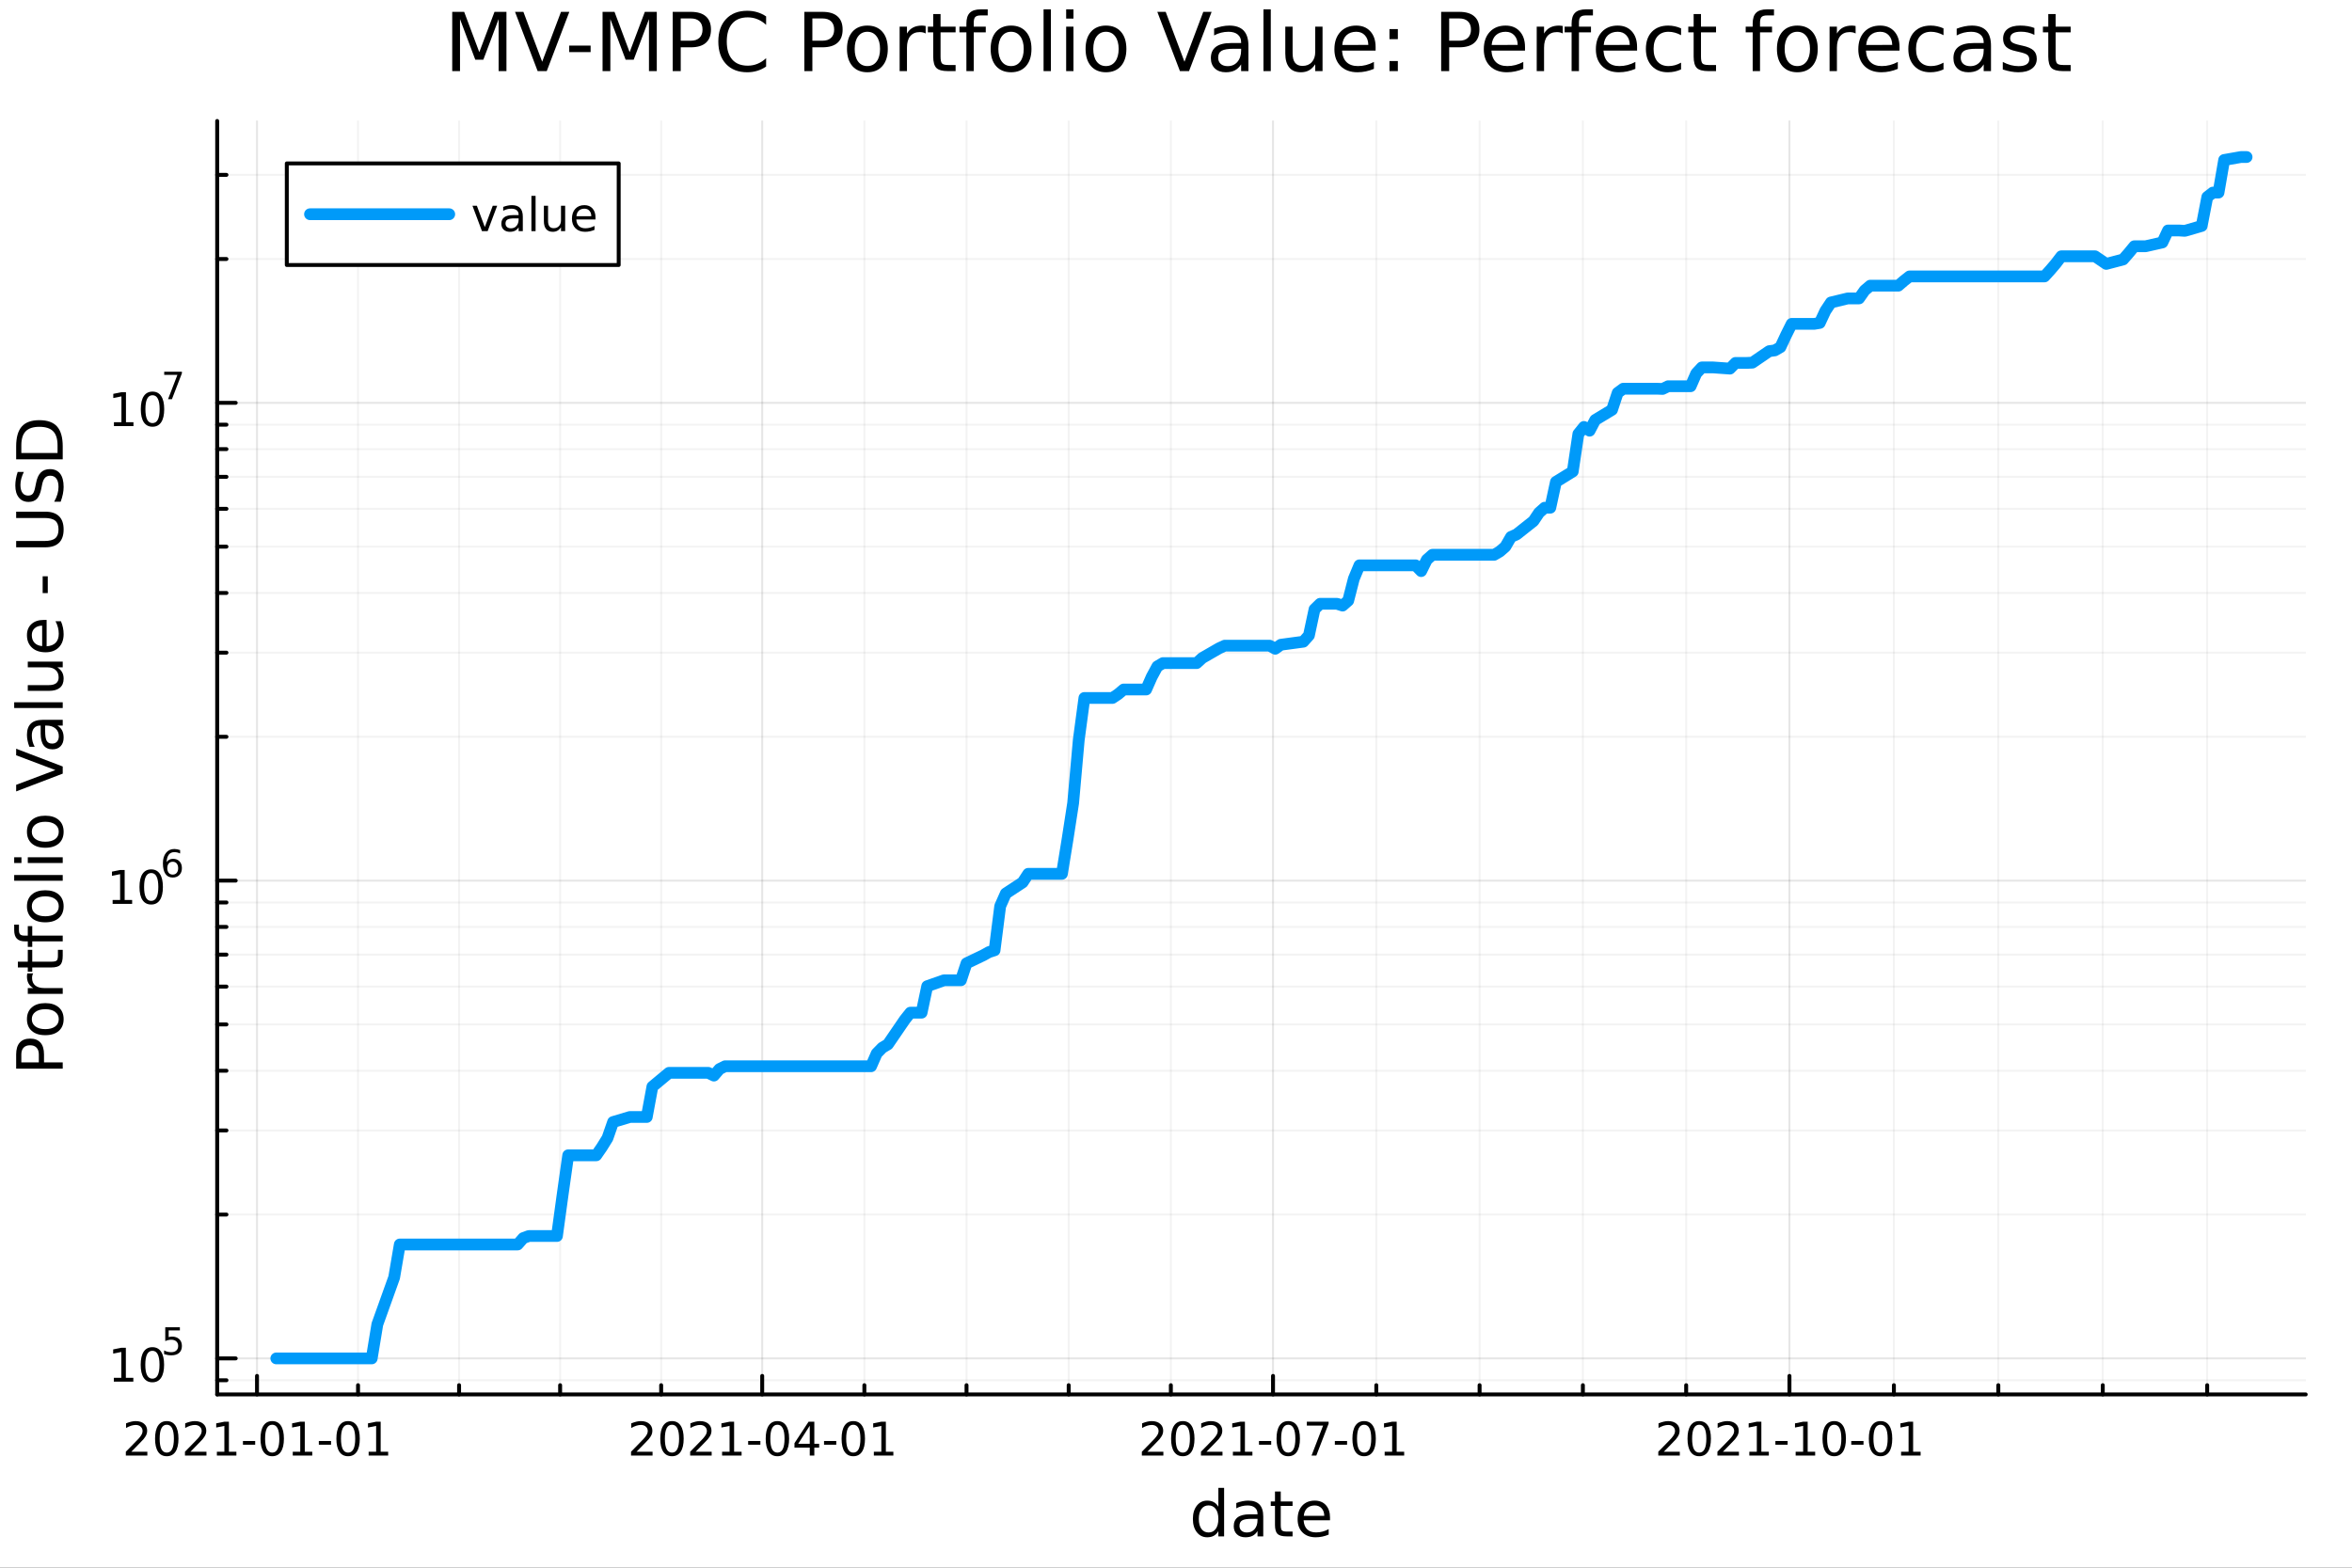 <?xml version="1.0" encoding="utf-8"?>
<svg xmlns="http://www.w3.org/2000/svg" xmlns:xlink="http://www.w3.org/1999/xlink" width="600" height="400" viewBox="0 0 2400 1600">
<rect x="0" y="0" width="2400" height="1600" fill="#333333" stroke="none"/>
<defs>
  <clipPath id="clip910">
    <rect x="0" y="0" width="2400" height="1600"/>
  </clipPath>
</defs>
<path clip-path="url(#clip910)" d="M0 1600 L2400 1600 L2400 0 L0 0  Z" fill="#ffffff" fill-rule="evenodd" fill-opacity="1"/>
<defs>
  <clipPath id="clip911">
    <rect x="480" y="0" width="1681" height="1600"/>
  </clipPath>
</defs>
<path clip-path="url(#clip910)" d="M221.618 1423.18 L2352.76 1423.18 L2352.76 123.472 L221.618 123.472  Z" fill="#ffffff" fill-rule="evenodd" fill-opacity="1"/>
<defs>
  <clipPath id="clip912">
    <rect x="221" y="123" width="2132" height="1301"/>
  </clipPath>
</defs>
<polyline clip-path="url(#clip912)" style="stroke:#000000; stroke-linecap:round; stroke-linejoin:round; stroke-width:2; stroke-opacity:0.1; fill:none" points="262.244,1423.18 262.244,123.472 "/>
<polyline clip-path="url(#clip912)" style="stroke:#000000; stroke-linecap:round; stroke-linejoin:round; stroke-width:2; stroke-opacity:0.1; fill:none" points="777.758,1423.18 777.758,123.472 "/>
<polyline clip-path="url(#clip912)" style="stroke:#000000; stroke-linecap:round; stroke-linejoin:round; stroke-width:2; stroke-opacity:0.1; fill:none" points="1299,1423.18 1299,123.472 "/>
<polyline clip-path="url(#clip912)" style="stroke:#000000; stroke-linecap:round; stroke-linejoin:round; stroke-width:2; stroke-opacity:0.1; fill:none" points="1825.97,1423.18 1825.97,123.472 "/>
<polyline clip-path="url(#clip912)" style="stroke:#000000; stroke-linecap:round; stroke-linejoin:round; stroke-width:2; stroke-opacity:0.05; fill:none" points="365.347,1423.18 365.347,123.472 "/>
<polyline clip-path="url(#clip912)" style="stroke:#000000; stroke-linecap:round; stroke-linejoin:round; stroke-width:2; stroke-opacity:0.05; fill:none" points="468.45,1423.18 468.45,123.472 "/>
<polyline clip-path="url(#clip912)" style="stroke:#000000; stroke-linecap:round; stroke-linejoin:round; stroke-width:2; stroke-opacity:0.05; fill:none" points="571.553,1423.18 571.553,123.472 "/>
<polyline clip-path="url(#clip912)" style="stroke:#000000; stroke-linecap:round; stroke-linejoin:round; stroke-width:2; stroke-opacity:0.05; fill:none" points="674.655,1423.18 674.655,123.472 "/>
<polyline clip-path="url(#clip912)" style="stroke:#000000; stroke-linecap:round; stroke-linejoin:round; stroke-width:2; stroke-opacity:0.05; fill:none" points="882.007,1423.18 882.007,123.472 "/>
<polyline clip-path="url(#clip912)" style="stroke:#000000; stroke-linecap:round; stroke-linejoin:round; stroke-width:2; stroke-opacity:0.05; fill:none" points="986.255,1423.18 986.255,123.472 "/>
<polyline clip-path="url(#clip912)" style="stroke:#000000; stroke-linecap:round; stroke-linejoin:round; stroke-width:2; stroke-opacity:0.05; fill:none" points="1090.5,1423.18 1090.5,123.472 "/>
<polyline clip-path="url(#clip912)" style="stroke:#000000; stroke-linecap:round; stroke-linejoin:round; stroke-width:2; stroke-opacity:0.05; fill:none" points="1194.75,1423.18 1194.75,123.472 "/>
<polyline clip-path="url(#clip912)" style="stroke:#000000; stroke-linecap:round; stroke-linejoin:round; stroke-width:2; stroke-opacity:0.05; fill:none" points="1404.4,1423.18 1404.4,123.472 "/>
<polyline clip-path="url(#clip912)" style="stroke:#000000; stroke-linecap:round; stroke-linejoin:round; stroke-width:2; stroke-opacity:0.05; fill:none" points="1509.79,1423.18 1509.79,123.472 "/>
<polyline clip-path="url(#clip912)" style="stroke:#000000; stroke-linecap:round; stroke-linejoin:round; stroke-width:2; stroke-opacity:0.05; fill:none" points="1615.18,1423.18 1615.18,123.472 "/>
<polyline clip-path="url(#clip912)" style="stroke:#000000; stroke-linecap:round; stroke-linejoin:round; stroke-width:2; stroke-opacity:0.05; fill:none" points="1720.58,1423.18 1720.58,123.472 "/>
<polyline clip-path="url(#clip912)" style="stroke:#000000; stroke-linecap:round; stroke-linejoin:round; stroke-width:2; stroke-opacity:0.05; fill:none" points="1932.54,1423.18 1932.54,123.472 "/>
<polyline clip-path="url(#clip912)" style="stroke:#000000; stroke-linecap:round; stroke-linejoin:round; stroke-width:2; stroke-opacity:0.05; fill:none" points="2039.1,1423.18 2039.1,123.472 "/>
<polyline clip-path="url(#clip912)" style="stroke:#000000; stroke-linecap:round; stroke-linejoin:round; stroke-width:2; stroke-opacity:0.05; fill:none" points="2145.67,1423.18 2145.67,123.472 "/>
<polyline clip-path="url(#clip912)" style="stroke:#000000; stroke-linecap:round; stroke-linejoin:round; stroke-width:2; stroke-opacity:0.05; fill:none" points="2252.23,1423.18 2252.23,123.472 "/>
<polyline clip-path="url(#clip910)" style="stroke:#000000; stroke-linecap:round; stroke-linejoin:round; stroke-width:4; stroke-opacity:1; fill:none" points="221.618,1423.18 2352.76,1423.18 "/>
<polyline clip-path="url(#clip910)" style="stroke:#000000; stroke-linecap:round; stroke-linejoin:round; stroke-width:4; stroke-opacity:1; fill:none" points="262.244,1423.18 262.244,1404.28 "/>
<polyline clip-path="url(#clip910)" style="stroke:#000000; stroke-linecap:round; stroke-linejoin:round; stroke-width:4; stroke-opacity:1; fill:none" points="777.758,1423.18 777.758,1404.28 "/>
<polyline clip-path="url(#clip910)" style="stroke:#000000; stroke-linecap:round; stroke-linejoin:round; stroke-width:4; stroke-opacity:1; fill:none" points="1299,1423.18 1299,1404.28 "/>
<polyline clip-path="url(#clip910)" style="stroke:#000000; stroke-linecap:round; stroke-linejoin:round; stroke-width:4; stroke-opacity:1; fill:none" points="1825.97,1423.18 1825.97,1404.28 "/>
<polyline clip-path="url(#clip910)" style="stroke:#000000; stroke-linecap:round; stroke-linejoin:round; stroke-width:4; stroke-opacity:1; fill:none" points="365.347,1423.18 365.347,1413.73 "/>
<polyline clip-path="url(#clip910)" style="stroke:#000000; stroke-linecap:round; stroke-linejoin:round; stroke-width:4; stroke-opacity:1; fill:none" points="468.45,1423.18 468.45,1413.73 "/>
<polyline clip-path="url(#clip910)" style="stroke:#000000; stroke-linecap:round; stroke-linejoin:round; stroke-width:4; stroke-opacity:1; fill:none" points="571.553,1423.18 571.553,1413.73 "/>
<polyline clip-path="url(#clip910)" style="stroke:#000000; stroke-linecap:round; stroke-linejoin:round; stroke-width:4; stroke-opacity:1; fill:none" points="674.655,1423.18 674.655,1413.73 "/>
<polyline clip-path="url(#clip910)" style="stroke:#000000; stroke-linecap:round; stroke-linejoin:round; stroke-width:4; stroke-opacity:1; fill:none" points="882.007,1423.18 882.007,1413.73 "/>
<polyline clip-path="url(#clip910)" style="stroke:#000000; stroke-linecap:round; stroke-linejoin:round; stroke-width:4; stroke-opacity:1; fill:none" points="986.255,1423.18 986.255,1413.73 "/>
<polyline clip-path="url(#clip910)" style="stroke:#000000; stroke-linecap:round; stroke-linejoin:round; stroke-width:4; stroke-opacity:1; fill:none" points="1090.5,1423.18 1090.5,1413.73 "/>
<polyline clip-path="url(#clip910)" style="stroke:#000000; stroke-linecap:round; stroke-linejoin:round; stroke-width:4; stroke-opacity:1; fill:none" points="1194.75,1423.18 1194.75,1413.73 "/>
<polyline clip-path="url(#clip910)" style="stroke:#000000; stroke-linecap:round; stroke-linejoin:round; stroke-width:4; stroke-opacity:1; fill:none" points="1404.4,1423.18 1404.4,1413.73 "/>
<polyline clip-path="url(#clip910)" style="stroke:#000000; stroke-linecap:round; stroke-linejoin:round; stroke-width:4; stroke-opacity:1; fill:none" points="1509.79,1423.18 1509.79,1413.73 "/>
<polyline clip-path="url(#clip910)" style="stroke:#000000; stroke-linecap:round; stroke-linejoin:round; stroke-width:4; stroke-opacity:1; fill:none" points="1615.18,1423.18 1615.18,1413.73 "/>
<polyline clip-path="url(#clip910)" style="stroke:#000000; stroke-linecap:round; stroke-linejoin:round; stroke-width:4; stroke-opacity:1; fill:none" points="1720.58,1423.18 1720.58,1413.73 "/>
<polyline clip-path="url(#clip910)" style="stroke:#000000; stroke-linecap:round; stroke-linejoin:round; stroke-width:4; stroke-opacity:1; fill:none" points="1932.54,1423.18 1932.54,1413.73 "/>
<polyline clip-path="url(#clip910)" style="stroke:#000000; stroke-linecap:round; stroke-linejoin:round; stroke-width:4; stroke-opacity:1; fill:none" points="2039.1,1423.18 2039.1,1413.73 "/>
<polyline clip-path="url(#clip910)" style="stroke:#000000; stroke-linecap:round; stroke-linejoin:round; stroke-width:4; stroke-opacity:1; fill:none" points="2145.67,1423.18 2145.67,1413.73 "/>
<polyline clip-path="url(#clip910)" style="stroke:#000000; stroke-linecap:round; stroke-linejoin:round; stroke-width:4; stroke-opacity:1; fill:none" points="2252.23,1423.18 2252.23,1413.73 "/>
<path clip-path="url(#clip910)" d="M134.038 1481.64 L150.358 1481.64 L150.358 1485.58 L128.413 1485.58 L128.413 1481.64 Q131.075 1478.89 135.659 1474.26 Q140.265 1469.61 141.446 1468.27 Q143.691 1465.74 144.571 1464.01 Q145.473 1462.25 145.473 1460.56 Q145.473 1457.8 143.529 1456.07 Q141.608 1454.33 138.506 1454.33 Q136.307 1454.33 133.853 1455.09 Q131.423 1455.86 128.645 1457.41 L128.645 1452.69 Q131.469 1451.55 133.923 1450.97 Q136.376 1450.39 138.413 1450.39 Q143.784 1450.39 146.978 1453.08 Q150.173 1455.77 150.173 1460.26 Q150.173 1462.39 149.362 1464.31 Q148.575 1466.2 146.469 1468.8 Q145.89 1469.47 142.788 1472.69 Q139.686 1475.88 134.038 1481.64 Z" fill="#000000" fill-rule="nonzero" fill-opacity="1" /><path clip-path="url(#clip910)" d="M170.172 1454.1 Q166.561 1454.1 164.733 1457.66 Q162.927 1461.2 162.927 1468.33 Q162.927 1475.44 164.733 1479.01 Q166.561 1482.55 170.172 1482.55 Q173.807 1482.55 175.612 1479.01 Q177.441 1475.44 177.441 1468.33 Q177.441 1461.2 175.612 1457.66 Q173.807 1454.1 170.172 1454.1 M170.172 1450.39 Q175.983 1450.39 179.038 1455 Q182.117 1459.58 182.117 1468.33 Q182.117 1477.06 179.038 1481.67 Q175.983 1486.25 170.172 1486.25 Q164.362 1486.25 161.284 1481.67 Q158.228 1477.06 158.228 1468.33 Q158.228 1459.58 161.284 1455 Q164.362 1450.39 170.172 1450.39 Z" fill="#000000" fill-rule="nonzero" fill-opacity="1" /><path clip-path="url(#clip910)" d="M194.362 1481.64 L210.681 1481.64 L210.681 1485.58 L188.737 1485.58 L188.737 1481.64 Q191.399 1478.89 195.982 1474.26 Q200.589 1469.61 201.769 1468.27 Q204.015 1465.74 204.894 1464.01 Q205.797 1462.25 205.797 1460.56 Q205.797 1457.8 203.853 1456.07 Q201.932 1454.33 198.83 1454.33 Q196.631 1454.33 194.177 1455.09 Q191.746 1455.86 188.969 1457.41 L188.969 1452.69 Q191.793 1451.55 194.246 1450.97 Q196.7 1450.39 198.737 1450.39 Q204.107 1450.39 207.302 1453.08 Q210.496 1455.77 210.496 1460.26 Q210.496 1462.39 209.686 1464.31 Q208.899 1466.2 206.793 1468.8 Q206.214 1469.47 203.112 1472.69 Q200.01 1475.88 194.362 1481.64 Z" fill="#000000" fill-rule="nonzero" fill-opacity="1" /><path clip-path="url(#clip910)" d="M221.306 1481.64 L228.945 1481.64 L228.945 1455.28 L220.635 1456.95 L220.635 1452.69 L228.899 1451.02 L233.575 1451.02 L233.575 1481.64 L241.214 1481.64 L241.214 1485.58 L221.306 1485.58 L221.306 1481.64 Z" fill="#000000" fill-rule="nonzero" fill-opacity="1" /><path clip-path="url(#clip910)" d="M247.904 1470.7 L260.38 1470.7 L260.38 1474.49 L247.904 1474.49 L247.904 1470.7 Z" fill="#000000" fill-rule="nonzero" fill-opacity="1" /><path clip-path="url(#clip910)" d="M277.764 1454.1 Q274.153 1454.1 272.325 1457.66 Q270.519 1461.2 270.519 1468.33 Q270.519 1475.44 272.325 1479.01 Q274.153 1482.55 277.764 1482.55 Q281.399 1482.55 283.204 1479.01 Q285.033 1475.44 285.033 1468.33 Q285.033 1461.2 283.204 1457.66 Q281.399 1454.1 277.764 1454.1 M277.764 1450.39 Q283.575 1450.39 286.63 1455 Q289.709 1459.58 289.709 1468.33 Q289.709 1477.06 286.63 1481.67 Q283.575 1486.25 277.764 1486.25 Q271.954 1486.25 268.876 1481.67 Q265.82 1477.06 265.82 1468.33 Q265.82 1459.58 268.876 1455 Q271.954 1450.39 277.764 1450.39 Z" fill="#000000" fill-rule="nonzero" fill-opacity="1" /><path clip-path="url(#clip910)" d="M298.737 1481.64 L306.375 1481.64 L306.375 1455.28 L298.065 1456.95 L298.065 1452.69 L306.329 1451.02 L311.005 1451.02 L311.005 1481.64 L318.644 1481.64 L318.644 1485.58 L298.737 1485.58 L298.737 1481.64 Z" fill="#000000" fill-rule="nonzero" fill-opacity="1" /><path clip-path="url(#clip910)" d="M325.334 1470.7 L337.81 1470.7 L337.81 1474.49 L325.334 1474.49 L325.334 1470.7 Z" fill="#000000" fill-rule="nonzero" fill-opacity="1" /><path clip-path="url(#clip910)" d="M355.195 1454.1 Q351.584 1454.1 349.755 1457.66 Q347.949 1461.2 347.949 1468.33 Q347.949 1475.44 349.755 1479.01 Q351.584 1482.55 355.195 1482.55 Q358.829 1482.55 360.634 1479.01 Q362.463 1475.44 362.463 1468.33 Q362.463 1461.2 360.634 1457.66 Q358.829 1454.1 355.195 1454.1 M355.195 1450.39 Q361.005 1450.39 364.06 1455 Q367.139 1459.58 367.139 1468.33 Q367.139 1477.06 364.06 1481.67 Q361.005 1486.25 355.195 1486.25 Q349.384 1486.25 346.306 1481.67 Q343.25 1477.06 343.25 1468.33 Q343.25 1459.58 346.306 1455 Q349.384 1450.39 355.195 1450.39 Z" fill="#000000" fill-rule="nonzero" fill-opacity="1" /><path clip-path="url(#clip910)" d="M376.167 1481.64 L383.806 1481.64 L383.806 1455.28 L375.495 1456.95 L375.495 1452.69 L383.759 1451.02 L388.435 1451.02 L388.435 1481.64 L396.074 1481.64 L396.074 1485.58 L376.167 1485.58 L376.167 1481.64 Z" fill="#000000" fill-rule="nonzero" fill-opacity="1" /><path clip-path="url(#clip910)" d="M649.553 1481.64 L665.872 1481.64 L665.872 1485.58 L643.928 1485.58 L643.928 1481.64 Q646.59 1478.89 651.173 1474.26 Q655.78 1469.61 656.96 1468.27 Q659.206 1465.74 660.085 1464.01 Q660.988 1462.25 660.988 1460.56 Q660.988 1457.8 659.044 1456.07 Q657.122 1454.33 654.021 1454.33 Q651.822 1454.33 649.368 1455.09 Q646.937 1455.86 644.16 1457.41 L644.16 1452.69 Q646.984 1451.55 649.437 1450.97 Q651.891 1450.39 653.928 1450.39 Q659.298 1450.39 662.493 1453.08 Q665.687 1455.77 665.687 1460.26 Q665.687 1462.39 664.877 1464.31 Q664.09 1466.2 661.984 1468.8 Q661.405 1469.47 658.303 1472.69 Q655.201 1475.88 649.553 1481.64 Z" fill="#000000" fill-rule="nonzero" fill-opacity="1" /><path clip-path="url(#clip910)" d="M685.687 1454.1 Q682.076 1454.1 680.247 1457.66 Q678.442 1461.2 678.442 1468.33 Q678.442 1475.44 680.247 1479.01 Q682.076 1482.55 685.687 1482.55 Q689.321 1482.55 691.127 1479.01 Q692.956 1475.44 692.956 1468.33 Q692.956 1461.2 691.127 1457.66 Q689.321 1454.1 685.687 1454.1 M685.687 1450.39 Q691.497 1450.39 694.553 1455 Q697.631 1459.58 697.631 1468.33 Q697.631 1477.06 694.553 1481.67 Q691.497 1486.25 685.687 1486.25 Q679.877 1486.25 676.798 1481.67 Q673.743 1477.06 673.743 1468.33 Q673.743 1459.58 676.798 1455 Q679.877 1450.39 685.687 1450.39 Z" fill="#000000" fill-rule="nonzero" fill-opacity="1" /><path clip-path="url(#clip910)" d="M709.877 1481.64 L726.196 1481.64 L726.196 1485.58 L704.252 1485.58 L704.252 1481.64 Q706.914 1478.89 711.497 1474.26 Q716.104 1469.61 717.284 1468.27 Q719.53 1465.74 720.409 1464.01 Q721.312 1462.25 721.312 1460.56 Q721.312 1457.8 719.367 1456.07 Q717.446 1454.33 714.344 1454.33 Q712.145 1454.33 709.692 1455.09 Q707.261 1455.86 704.483 1457.41 L704.483 1452.69 Q707.307 1451.55 709.761 1450.97 Q712.215 1450.39 714.252 1450.39 Q719.622 1450.39 722.817 1453.08 Q726.011 1455.77 726.011 1460.26 Q726.011 1462.39 725.201 1464.31 Q724.414 1466.2 722.307 1468.8 Q721.729 1469.47 718.627 1472.69 Q715.525 1475.88 709.877 1481.64 Z" fill="#000000" fill-rule="nonzero" fill-opacity="1" /><path clip-path="url(#clip910)" d="M736.821 1481.64 L744.46 1481.64 L744.46 1455.28 L736.15 1456.95 L736.15 1452.69 L744.414 1451.02 L749.09 1451.02 L749.09 1481.64 L756.728 1481.64 L756.728 1485.58 L736.821 1485.58 L736.821 1481.64 Z" fill="#000000" fill-rule="nonzero" fill-opacity="1" /><path clip-path="url(#clip910)" d="M763.418 1470.7 L775.895 1470.7 L775.895 1474.49 L763.418 1474.49 L763.418 1470.7 Z" fill="#000000" fill-rule="nonzero" fill-opacity="1" /><path clip-path="url(#clip910)" d="M793.279 1454.1 Q789.668 1454.1 787.839 1457.66 Q786.034 1461.2 786.034 1468.33 Q786.034 1475.44 787.839 1479.01 Q789.668 1482.55 793.279 1482.55 Q796.913 1482.55 798.719 1479.01 Q800.548 1475.44 800.548 1468.33 Q800.548 1461.2 798.719 1457.66 Q796.913 1454.1 793.279 1454.1 M793.279 1450.39 Q799.089 1450.39 802.145 1455 Q805.223 1459.58 805.223 1468.33 Q805.223 1477.06 802.145 1481.67 Q799.089 1486.25 793.279 1486.25 Q787.469 1486.25 784.39 1481.67 Q781.335 1477.06 781.335 1468.33 Q781.335 1459.58 784.39 1455 Q787.469 1450.39 793.279 1450.39 Z" fill="#000000" fill-rule="nonzero" fill-opacity="1" /><path clip-path="url(#clip910)" d="M826.288 1455.09 L814.483 1473.54 L826.288 1473.54 L826.288 1455.09 M825.061 1451.02 L830.941 1451.02 L830.941 1473.54 L835.871 1473.54 L835.871 1477.43 L830.941 1477.43 L830.941 1485.58 L826.288 1485.58 L826.288 1477.43 L810.686 1477.43 L810.686 1472.92 L825.061 1451.02 Z" fill="#000000" fill-rule="nonzero" fill-opacity="1" /><path clip-path="url(#clip910)" d="M840.848 1470.7 L853.325 1470.7 L853.325 1474.49 L840.848 1474.49 L840.848 1470.7 Z" fill="#000000" fill-rule="nonzero" fill-opacity="1" /><path clip-path="url(#clip910)" d="M870.709 1454.1 Q867.098 1454.1 865.269 1457.66 Q863.464 1461.2 863.464 1468.33 Q863.464 1475.44 865.269 1479.01 Q867.098 1482.55 870.709 1482.55 Q874.343 1482.55 876.149 1479.01 Q877.978 1475.44 877.978 1468.33 Q877.978 1461.2 876.149 1457.66 Q874.343 1454.1 870.709 1454.1 M870.709 1450.39 Q876.519 1450.39 879.575 1455 Q882.654 1459.58 882.654 1468.33 Q882.654 1477.06 879.575 1481.67 Q876.519 1486.25 870.709 1486.25 Q864.899 1486.25 861.82 1481.67 Q858.765 1477.06 858.765 1468.33 Q858.765 1459.58 861.82 1455 Q864.899 1450.39 870.709 1450.39 Z" fill="#000000" fill-rule="nonzero" fill-opacity="1" /><path clip-path="url(#clip910)" d="M891.681 1481.64 L899.32 1481.64 L899.32 1455.28 L891.01 1456.95 L891.01 1452.69 L899.274 1451.02 L903.95 1451.02 L903.95 1481.64 L911.589 1481.64 L911.589 1485.58 L891.681 1485.58 L891.681 1481.64 Z" fill="#000000" fill-rule="nonzero" fill-opacity="1" /><path clip-path="url(#clip910)" d="M1170.8 1481.64 L1187.11 1481.64 L1187.11 1485.58 L1165.17 1485.58 L1165.17 1481.64 Q1167.83 1478.89 1172.42 1474.26 Q1177.02 1469.61 1178.2 1468.27 Q1180.45 1465.74 1181.33 1464.01 Q1182.23 1462.25 1182.23 1460.56 Q1182.23 1457.8 1180.29 1456.07 Q1178.37 1454.33 1175.26 1454.33 Q1173.06 1454.33 1170.61 1455.09 Q1168.18 1455.86 1165.4 1457.41 L1165.4 1452.69 Q1168.23 1451.55 1170.68 1450.97 Q1173.13 1450.39 1175.17 1450.39 Q1180.54 1450.39 1183.74 1453.08 Q1186.93 1455.77 1186.93 1460.26 Q1186.93 1462.39 1186.12 1464.31 Q1185.33 1466.2 1183.23 1468.8 Q1182.65 1469.47 1179.55 1472.69 Q1176.44 1475.88 1170.8 1481.64 Z" fill="#000000" fill-rule="nonzero" fill-opacity="1" /><path clip-path="url(#clip910)" d="M1206.93 1454.1 Q1203.32 1454.1 1201.49 1457.66 Q1199.68 1461.2 1199.68 1468.33 Q1199.68 1475.44 1201.49 1479.01 Q1203.32 1482.55 1206.93 1482.55 Q1210.56 1482.55 1212.37 1479.01 Q1214.2 1475.44 1214.2 1468.33 Q1214.2 1461.2 1212.37 1457.66 Q1210.56 1454.1 1206.93 1454.1 M1206.93 1450.39 Q1212.74 1450.39 1215.8 1455 Q1218.87 1459.58 1218.87 1468.33 Q1218.87 1477.06 1215.8 1481.67 Q1212.74 1486.25 1206.93 1486.25 Q1201.12 1486.25 1198.04 1481.67 Q1194.99 1477.06 1194.99 1468.33 Q1194.99 1459.58 1198.04 1455 Q1201.12 1450.39 1206.93 1450.39 Z" fill="#000000" fill-rule="nonzero" fill-opacity="1" /><path clip-path="url(#clip910)" d="M1231.12 1481.64 L1247.44 1481.64 L1247.44 1485.58 L1225.49 1485.58 L1225.49 1481.64 Q1228.16 1478.89 1232.74 1474.26 Q1237.35 1469.61 1238.53 1468.27 Q1240.77 1465.74 1241.65 1464.01 Q1242.55 1462.25 1242.55 1460.56 Q1242.55 1457.8 1240.61 1456.07 Q1238.69 1454.33 1235.59 1454.33 Q1233.39 1454.33 1230.93 1455.09 Q1228.5 1455.86 1225.73 1457.41 L1225.73 1452.69 Q1228.55 1451.55 1231 1450.97 Q1233.46 1450.39 1235.49 1450.39 Q1240.86 1450.39 1244.06 1453.08 Q1247.25 1455.77 1247.25 1460.26 Q1247.25 1462.39 1246.44 1464.31 Q1245.66 1466.2 1243.55 1468.8 Q1242.97 1469.47 1239.87 1472.69 Q1236.77 1475.88 1231.12 1481.64 Z" fill="#000000" fill-rule="nonzero" fill-opacity="1" /><path clip-path="url(#clip910)" d="M1258.06 1481.64 L1265.7 1481.64 L1265.7 1455.28 L1257.39 1456.95 L1257.39 1452.69 L1265.66 1451.02 L1270.33 1451.02 L1270.33 1481.64 L1277.97 1481.64 L1277.97 1485.58 L1258.06 1485.58 L1258.06 1481.64 Z" fill="#000000" fill-rule="nonzero" fill-opacity="1" /><path clip-path="url(#clip910)" d="M1284.66 1470.7 L1297.14 1470.7 L1297.14 1474.49 L1284.66 1474.49 L1284.66 1470.7 Z" fill="#000000" fill-rule="nonzero" fill-opacity="1" /><path clip-path="url(#clip910)" d="M1314.52 1454.1 Q1310.91 1454.1 1309.08 1457.66 Q1307.28 1461.2 1307.28 1468.33 Q1307.28 1475.44 1309.08 1479.01 Q1310.91 1482.55 1314.52 1482.55 Q1318.16 1482.55 1319.96 1479.01 Q1321.79 1475.44 1321.79 1468.33 Q1321.79 1461.2 1319.96 1457.66 Q1318.16 1454.1 1314.52 1454.1 M1314.52 1450.39 Q1320.33 1450.39 1323.39 1455 Q1326.47 1459.58 1326.47 1468.33 Q1326.47 1477.06 1323.39 1481.67 Q1320.33 1486.25 1314.52 1486.25 Q1308.71 1486.25 1305.63 1481.67 Q1302.58 1477.06 1302.58 1468.33 Q1302.58 1459.58 1305.63 1455 Q1308.71 1450.39 1314.52 1450.39 Z" fill="#000000" fill-rule="nonzero" fill-opacity="1" /><path clip-path="url(#clip910)" d="M1333.5 1451.02 L1355.73 1451.02 L1355.73 1453.01 L1343.18 1485.58 L1338.29 1485.58 L1350.1 1454.96 L1333.5 1454.96 L1333.5 1451.02 Z" fill="#000000" fill-rule="nonzero" fill-opacity="1" /><path clip-path="url(#clip910)" d="M1362.09 1470.7 L1374.57 1470.7 L1374.57 1474.49 L1362.09 1474.49 L1362.09 1470.7 Z" fill="#000000" fill-rule="nonzero" fill-opacity="1" /><path clip-path="url(#clip910)" d="M1391.95 1454.1 Q1388.34 1454.1 1386.51 1457.66 Q1384.71 1461.2 1384.71 1468.33 Q1384.71 1475.44 1386.51 1479.01 Q1388.34 1482.55 1391.95 1482.55 Q1395.59 1482.55 1397.39 1479.01 Q1399.22 1475.44 1399.22 1468.33 Q1399.22 1461.2 1397.39 1457.66 Q1395.59 1454.1 1391.95 1454.1 M1391.95 1450.39 Q1397.76 1450.39 1400.82 1455 Q1403.9 1459.58 1403.9 1468.33 Q1403.9 1477.06 1400.82 1481.67 Q1397.76 1486.25 1391.95 1486.25 Q1386.14 1486.25 1383.06 1481.67 Q1380.01 1477.06 1380.01 1468.33 Q1380.01 1459.58 1383.06 1455 Q1386.14 1450.39 1391.95 1450.39 Z" fill="#000000" fill-rule="nonzero" fill-opacity="1" /><path clip-path="url(#clip910)" d="M1412.92 1481.64 L1420.56 1481.64 L1420.56 1455.28 L1412.25 1456.95 L1412.25 1452.69 L1420.52 1451.02 L1425.19 1451.02 L1425.19 1481.64 L1432.83 1481.64 L1432.83 1485.58 L1412.92 1485.58 L1412.92 1481.64 Z" fill="#000000" fill-rule="nonzero" fill-opacity="1" /><path clip-path="url(#clip910)" d="M1697.77 1481.64 L1714.09 1481.64 L1714.09 1485.58 L1692.14 1485.58 L1692.14 1481.64 Q1694.8 1478.89 1699.39 1474.26 Q1703.99 1469.61 1705.17 1468.27 Q1707.42 1465.74 1708.3 1464.01 Q1709.2 1462.25 1709.2 1460.56 Q1709.2 1457.8 1707.26 1456.07 Q1705.34 1454.33 1702.23 1454.33 Q1700.03 1454.33 1697.58 1455.09 Q1695.15 1455.86 1692.37 1457.41 L1692.37 1452.69 Q1695.2 1451.55 1697.65 1450.97 Q1700.1 1450.39 1702.14 1450.39 Q1707.51 1450.39 1710.71 1453.08 Q1713.9 1455.77 1713.9 1460.26 Q1713.9 1462.39 1713.09 1464.31 Q1712.3 1466.2 1710.2 1468.8 Q1709.62 1469.47 1706.52 1472.69 Q1703.41 1475.88 1697.77 1481.64 Z" fill="#000000" fill-rule="nonzero" fill-opacity="1" /><path clip-path="url(#clip910)" d="M1733.9 1454.1 Q1730.29 1454.1 1728.46 1457.66 Q1726.65 1461.2 1726.65 1468.33 Q1726.65 1475.44 1728.46 1479.01 Q1730.29 1482.55 1733.9 1482.55 Q1737.53 1482.55 1739.34 1479.01 Q1741.17 1475.44 1741.17 1468.33 Q1741.17 1461.2 1739.34 1457.66 Q1737.53 1454.1 1733.9 1454.1 M1733.9 1450.39 Q1739.71 1450.39 1742.77 1455 Q1745.84 1459.58 1745.84 1468.33 Q1745.84 1477.06 1742.77 1481.67 Q1739.71 1486.25 1733.9 1486.25 Q1728.09 1486.25 1725.01 1481.67 Q1721.96 1477.06 1721.96 1468.33 Q1721.96 1459.58 1725.01 1455 Q1728.09 1450.39 1733.9 1450.39 Z" fill="#000000" fill-rule="nonzero" fill-opacity="1" /><path clip-path="url(#clip910)" d="M1758.09 1481.64 L1774.41 1481.64 L1774.41 1485.58 L1752.46 1485.58 L1752.46 1481.64 Q1755.13 1478.89 1759.71 1474.26 Q1764.32 1469.61 1765.5 1468.27 Q1767.74 1465.74 1768.62 1464.01 Q1769.53 1462.25 1769.53 1460.56 Q1769.53 1457.8 1767.58 1456.07 Q1765.66 1454.33 1762.56 1454.33 Q1760.36 1454.33 1757.9 1455.09 Q1755.47 1455.86 1752.7 1457.41 L1752.7 1452.69 Q1755.52 1451.55 1757.97 1450.97 Q1760.43 1450.39 1762.46 1450.39 Q1767.84 1450.39 1771.03 1453.08 Q1774.22 1455.77 1774.22 1460.26 Q1774.22 1462.39 1773.41 1464.31 Q1772.63 1466.2 1770.52 1468.8 Q1769.94 1469.47 1766.84 1472.69 Q1763.74 1475.88 1758.09 1481.64 Z" fill="#000000" fill-rule="nonzero" fill-opacity="1" /><path clip-path="url(#clip910)" d="M1785.03 1481.64 L1792.67 1481.64 L1792.67 1455.28 L1784.36 1456.95 L1784.36 1452.69 L1792.63 1451.02 L1797.3 1451.02 L1797.3 1481.64 L1804.94 1481.64 L1804.94 1485.58 L1785.03 1485.58 L1785.03 1481.64 Z" fill="#000000" fill-rule="nonzero" fill-opacity="1" /><path clip-path="url(#clip910)" d="M1811.63 1470.7 L1824.11 1470.7 L1824.11 1474.49 L1811.63 1474.49 L1811.63 1470.7 Z" fill="#000000" fill-rule="nonzero" fill-opacity="1" /><path clip-path="url(#clip910)" d="M1832.3 1481.64 L1839.94 1481.64 L1839.94 1455.28 L1831.63 1456.95 L1831.63 1452.69 L1839.9 1451.02 L1844.57 1451.02 L1844.57 1481.64 L1852.21 1481.64 L1852.21 1485.58 L1832.3 1485.58 L1832.3 1481.64 Z" fill="#000000" fill-rule="nonzero" fill-opacity="1" /><path clip-path="url(#clip910)" d="M1871.65 1454.1 Q1868.04 1454.1 1866.21 1457.66 Q1864.41 1461.2 1864.41 1468.33 Q1864.41 1475.44 1866.21 1479.01 Q1868.04 1482.55 1871.65 1482.55 Q1875.29 1482.55 1877.09 1479.01 Q1878.92 1475.44 1878.92 1468.33 Q1878.92 1461.2 1877.09 1457.66 Q1875.29 1454.1 1871.65 1454.1 M1871.65 1450.39 Q1877.46 1450.39 1880.52 1455 Q1883.6 1459.58 1883.6 1468.33 Q1883.6 1477.06 1880.52 1481.67 Q1877.46 1486.25 1871.65 1486.25 Q1865.84 1486.25 1862.77 1481.67 Q1859.71 1477.06 1859.71 1468.33 Q1859.71 1459.58 1862.77 1455 Q1865.84 1450.39 1871.65 1450.39 Z" fill="#000000" fill-rule="nonzero" fill-opacity="1" /><path clip-path="url(#clip910)" d="M1889.06 1470.7 L1901.54 1470.7 L1901.54 1474.49 L1889.06 1474.49 L1889.06 1470.7 Z" fill="#000000" fill-rule="nonzero" fill-opacity="1" /><path clip-path="url(#clip910)" d="M1918.92 1454.1 Q1915.31 1454.1 1913.48 1457.66 Q1911.68 1461.2 1911.68 1468.33 Q1911.68 1475.44 1913.48 1479.01 Q1915.31 1482.55 1918.92 1482.55 Q1922.56 1482.55 1924.36 1479.01 Q1926.19 1475.44 1926.19 1468.33 Q1926.19 1461.2 1924.36 1457.66 Q1922.56 1454.1 1918.92 1454.1 M1918.92 1450.39 Q1924.73 1450.39 1927.79 1455 Q1930.87 1459.58 1930.87 1468.33 Q1930.87 1477.06 1927.79 1481.67 Q1924.73 1486.25 1918.92 1486.25 Q1913.11 1486.25 1910.03 1481.67 Q1906.98 1477.06 1906.98 1468.33 Q1906.98 1459.58 1910.03 1455 Q1913.11 1450.39 1918.92 1450.39 Z" fill="#000000" fill-rule="nonzero" fill-opacity="1" /><path clip-path="url(#clip910)" d="M1939.89 1481.64 L1947.53 1481.64 L1947.53 1455.28 L1939.22 1456.95 L1939.22 1452.69 L1947.49 1451.02 L1952.16 1451.02 L1952.16 1481.64 L1959.8 1481.64 L1959.8 1485.58 L1939.89 1485.58 L1939.89 1481.64 Z" fill="#000000" fill-rule="nonzero" fill-opacity="1" /><path clip-path="url(#clip910)" d="M1243.23 1537.81 L1243.23 1518.52 L1249.09 1518.52 L1249.09 1568.04 L1243.23 1568.04 L1243.23 1562.7 Q1241.39 1565.88 1238.55 1567.44 Q1235.75 1568.97 1231.81 1568.97 Q1225.34 1568.97 1221.27 1563.81 Q1217.23 1558.65 1217.23 1550.25 Q1217.23 1541.85 1221.27 1536.69 Q1225.34 1531.54 1231.81 1531.54 Q1235.75 1531.54 1238.55 1533.1 Q1241.39 1534.62 1243.23 1537.81 M1223.28 1550.25 Q1223.28 1556.71 1225.92 1560.4 Q1228.59 1564.07 1233.24 1564.07 Q1237.88 1564.07 1240.56 1560.4 Q1243.23 1556.71 1243.23 1550.25 Q1243.23 1543.79 1240.56 1540.13 Q1237.88 1536.44 1233.24 1536.44 Q1228.59 1536.44 1225.92 1540.13 Q1223.28 1543.79 1223.28 1550.25 Z" fill="#000000" fill-rule="nonzero" fill-opacity="1" /><path clip-path="url(#clip910)" d="M1277.35 1550.12 Q1270.25 1550.12 1267.52 1551.75 Q1264.78 1553.37 1264.78 1557.29 Q1264.78 1560.4 1266.82 1562.25 Q1268.89 1564.07 1272.42 1564.07 Q1277.29 1564.07 1280.22 1560.63 Q1283.18 1557.16 1283.18 1551.43 L1283.18 1550.12 L1277.35 1550.12 M1289.03 1547.71 L1289.03 1568.04 L1283.18 1568.04 L1283.18 1562.63 Q1281.17 1565.88 1278.18 1567.44 Q1275.19 1568.97 1270.86 1568.97 Q1265.38 1568.97 1262.14 1565.91 Q1258.92 1562.82 1258.92 1557.67 Q1258.92 1551.65 1262.93 1548.6 Q1266.98 1545.54 1274.96 1545.54 L1283.18 1545.54 L1283.18 1544.97 Q1283.18 1540.93 1280.5 1538.73 Q1277.86 1536.5 1273.06 1536.5 Q1270 1536.5 1267.1 1537.23 Q1264.21 1537.97 1261.53 1539.43 L1261.53 1534.02 Q1264.75 1532.78 1267.77 1532.17 Q1270.8 1531.54 1273.66 1531.54 Q1281.39 1531.54 1285.21 1535.55 Q1289.03 1539.56 1289.03 1547.71 Z" fill="#000000" fill-rule="nonzero" fill-opacity="1" /><path clip-path="url(#clip910)" d="M1306.89 1522.27 L1306.89 1532.4 L1318.95 1532.4 L1318.95 1536.95 L1306.89 1536.95 L1306.89 1556.3 Q1306.89 1560.66 1308.07 1561.9 Q1309.28 1563.14 1312.94 1563.14 L1318.95 1563.14 L1318.95 1568.04 L1312.94 1568.04 Q1306.16 1568.04 1303.58 1565.53 Q1301 1562.98 1301 1556.3 L1301 1536.95 L1296.7 1536.95 L1296.7 1532.4 L1301 1532.4 L1301 1522.27 L1306.89 1522.27 Z" fill="#000000" fill-rule="nonzero" fill-opacity="1" /><path clip-path="url(#clip910)" d="M1357.15 1548.76 L1357.15 1551.62 L1330.22 1551.62 Q1330.6 1557.67 1333.85 1560.85 Q1337.13 1564 1342.95 1564 Q1346.32 1564 1349.48 1563.17 Q1352.66 1562.35 1355.78 1560.69 L1355.78 1566.23 Q1352.63 1567.57 1349.32 1568.27 Q1346.01 1568.97 1342.6 1568.97 Q1334.07 1568.97 1329.07 1564 Q1324.11 1559.04 1324.11 1550.57 Q1324.11 1541.82 1328.82 1536.69 Q1333.56 1531.54 1341.58 1531.54 Q1348.78 1531.54 1352.94 1536.18 Q1357.15 1540.8 1357.15 1548.76 M1351.29 1547.04 Q1351.23 1542.23 1348.58 1539.37 Q1345.97 1536.5 1341.65 1536.5 Q1336.74 1536.5 1333.78 1539.27 Q1330.86 1542.04 1330.41 1547.07 L1351.29 1547.04 Z" fill="#000000" fill-rule="nonzero" fill-opacity="1" /><polyline clip-path="url(#clip912)" style="stroke:#000000; stroke-linecap:round; stroke-linejoin:round; stroke-width:2; stroke-opacity:0.1; fill:none" points="221.618,1386.4 2352.76,1386.4 "/>
<polyline clip-path="url(#clip912)" style="stroke:#000000; stroke-linecap:round; stroke-linejoin:round; stroke-width:2; stroke-opacity:0.1; fill:none" points="221.618,898.763 2352.76,898.763 "/>
<polyline clip-path="url(#clip912)" style="stroke:#000000; stroke-linecap:round; stroke-linejoin:round; stroke-width:2; stroke-opacity:0.1; fill:none" points="221.618,411.13 2352.76,411.13 "/>
<polyline clip-path="url(#clip912)" style="stroke:#000000; stroke-linecap:round; stroke-linejoin:round; stroke-width:2; stroke-opacity:0.05; fill:none" points="221.618,1408.71 2352.76,1408.71 "/>
<polyline clip-path="url(#clip912)" style="stroke:#000000; stroke-linecap:round; stroke-linejoin:round; stroke-width:2; stroke-opacity:0.05; fill:none" points="221.618,1239.6 2352.76,1239.6 "/>
<polyline clip-path="url(#clip912)" style="stroke:#000000; stroke-linecap:round; stroke-linejoin:round; stroke-width:2; stroke-opacity:0.05; fill:none" points="221.618,1153.74 2352.76,1153.74 "/>
<polyline clip-path="url(#clip912)" style="stroke:#000000; stroke-linecap:round; stroke-linejoin:round; stroke-width:2; stroke-opacity:0.05; fill:none" points="221.618,1092.81 2352.76,1092.81 "/>
<polyline clip-path="url(#clip912)" style="stroke:#000000; stroke-linecap:round; stroke-linejoin:round; stroke-width:2; stroke-opacity:0.05; fill:none" points="221.618,1045.55 2352.76,1045.55 "/>
<polyline clip-path="url(#clip912)" style="stroke:#000000; stroke-linecap:round; stroke-linejoin:round; stroke-width:2; stroke-opacity:0.05; fill:none" points="221.618,1006.94 2352.76,1006.94 "/>
<polyline clip-path="url(#clip912)" style="stroke:#000000; stroke-linecap:round; stroke-linejoin:round; stroke-width:2; stroke-opacity:0.05; fill:none" points="221.618,974.298 2352.76,974.298 "/>
<polyline clip-path="url(#clip912)" style="stroke:#000000; stroke-linecap:round; stroke-linejoin:round; stroke-width:2; stroke-opacity:0.05; fill:none" points="221.618,946.019 2352.76,946.019 "/>
<polyline clip-path="url(#clip912)" style="stroke:#000000; stroke-linecap:round; stroke-linejoin:round; stroke-width:2; stroke-opacity:0.05; fill:none" points="221.618,921.076 2352.76,921.076 "/>
<polyline clip-path="url(#clip912)" style="stroke:#000000; stroke-linecap:round; stroke-linejoin:round; stroke-width:2; stroke-opacity:0.05; fill:none" points="221.618,751.971 2352.76,751.971 "/>
<polyline clip-path="url(#clip912)" style="stroke:#000000; stroke-linecap:round; stroke-linejoin:round; stroke-width:2; stroke-opacity:0.05; fill:none" points="221.618,666.103 2352.76,666.103 "/>
<polyline clip-path="url(#clip912)" style="stroke:#000000; stroke-linecap:round; stroke-linejoin:round; stroke-width:2; stroke-opacity:0.05; fill:none" points="221.618,605.178 2352.76,605.178 "/>
<polyline clip-path="url(#clip912)" style="stroke:#000000; stroke-linecap:round; stroke-linejoin:round; stroke-width:2; stroke-opacity:0.05; fill:none" points="221.618,557.922 2352.76,557.922 "/>
<polyline clip-path="url(#clip912)" style="stroke:#000000; stroke-linecap:round; stroke-linejoin:round; stroke-width:2; stroke-opacity:0.05; fill:none" points="221.618,519.31 2352.76,519.31 "/>
<polyline clip-path="url(#clip912)" style="stroke:#000000; stroke-linecap:round; stroke-linejoin:round; stroke-width:2; stroke-opacity:0.05; fill:none" points="221.618,486.665 2352.76,486.665 "/>
<polyline clip-path="url(#clip912)" style="stroke:#000000; stroke-linecap:round; stroke-linejoin:round; stroke-width:2; stroke-opacity:0.05; fill:none" points="221.618,458.386 2352.76,458.386 "/>
<polyline clip-path="url(#clip912)" style="stroke:#000000; stroke-linecap:round; stroke-linejoin:round; stroke-width:2; stroke-opacity:0.05; fill:none" points="221.618,433.443 2352.76,433.443 "/>
<polyline clip-path="url(#clip912)" style="stroke:#000000; stroke-linecap:round; stroke-linejoin:round; stroke-width:2; stroke-opacity:0.05; fill:none" points="221.618,264.338 2352.76,264.338 "/>
<polyline clip-path="url(#clip912)" style="stroke:#000000; stroke-linecap:round; stroke-linejoin:round; stroke-width:2; stroke-opacity:0.05; fill:none" points="221.618,178.47 2352.76,178.47 "/>
<polyline clip-path="url(#clip910)" style="stroke:#000000; stroke-linecap:round; stroke-linejoin:round; stroke-width:4; stroke-opacity:1; fill:none" points="221.618,1423.18 221.618,123.472 "/>
<polyline clip-path="url(#clip910)" style="stroke:#000000; stroke-linecap:round; stroke-linejoin:round; stroke-width:4; stroke-opacity:1; fill:none" points="221.618,1386.4 240.516,1386.4 "/>
<polyline clip-path="url(#clip910)" style="stroke:#000000; stroke-linecap:round; stroke-linejoin:round; stroke-width:4; stroke-opacity:1; fill:none" points="221.618,898.763 240.516,898.763 "/>
<polyline clip-path="url(#clip910)" style="stroke:#000000; stroke-linecap:round; stroke-linejoin:round; stroke-width:4; stroke-opacity:1; fill:none" points="221.618,411.13 240.516,411.13 "/>
<polyline clip-path="url(#clip910)" style="stroke:#000000; stroke-linecap:round; stroke-linejoin:round; stroke-width:4; stroke-opacity:1; fill:none" points="221.618,1408.71 231.067,1408.71 "/>
<polyline clip-path="url(#clip910)" style="stroke:#000000; stroke-linecap:round; stroke-linejoin:round; stroke-width:4; stroke-opacity:1; fill:none" points="221.618,1239.6 231.067,1239.6 "/>
<polyline clip-path="url(#clip910)" style="stroke:#000000; stroke-linecap:round; stroke-linejoin:round; stroke-width:4; stroke-opacity:1; fill:none" points="221.618,1153.74 231.067,1153.74 "/>
<polyline clip-path="url(#clip910)" style="stroke:#000000; stroke-linecap:round; stroke-linejoin:round; stroke-width:4; stroke-opacity:1; fill:none" points="221.618,1092.81 231.067,1092.81 "/>
<polyline clip-path="url(#clip910)" style="stroke:#000000; stroke-linecap:round; stroke-linejoin:round; stroke-width:4; stroke-opacity:1; fill:none" points="221.618,1045.55 231.067,1045.55 "/>
<polyline clip-path="url(#clip910)" style="stroke:#000000; stroke-linecap:round; stroke-linejoin:round; stroke-width:4; stroke-opacity:1; fill:none" points="221.618,1006.94 231.067,1006.94 "/>
<polyline clip-path="url(#clip910)" style="stroke:#000000; stroke-linecap:round; stroke-linejoin:round; stroke-width:4; stroke-opacity:1; fill:none" points="221.618,974.298 231.067,974.298 "/>
<polyline clip-path="url(#clip910)" style="stroke:#000000; stroke-linecap:round; stroke-linejoin:round; stroke-width:4; stroke-opacity:1; fill:none" points="221.618,946.019 231.067,946.019 "/>
<polyline clip-path="url(#clip910)" style="stroke:#000000; stroke-linecap:round; stroke-linejoin:round; stroke-width:4; stroke-opacity:1; fill:none" points="221.618,921.076 231.067,921.076 "/>
<polyline clip-path="url(#clip910)" style="stroke:#000000; stroke-linecap:round; stroke-linejoin:round; stroke-width:4; stroke-opacity:1; fill:none" points="221.618,751.971 231.067,751.971 "/>
<polyline clip-path="url(#clip910)" style="stroke:#000000; stroke-linecap:round; stroke-linejoin:round; stroke-width:4; stroke-opacity:1; fill:none" points="221.618,666.103 231.067,666.103 "/>
<polyline clip-path="url(#clip910)" style="stroke:#000000; stroke-linecap:round; stroke-linejoin:round; stroke-width:4; stroke-opacity:1; fill:none" points="221.618,605.178 231.067,605.178 "/>
<polyline clip-path="url(#clip910)" style="stroke:#000000; stroke-linecap:round; stroke-linejoin:round; stroke-width:4; stroke-opacity:1; fill:none" points="221.618,557.922 231.067,557.922 "/>
<polyline clip-path="url(#clip910)" style="stroke:#000000; stroke-linecap:round; stroke-linejoin:round; stroke-width:4; stroke-opacity:1; fill:none" points="221.618,519.31 231.067,519.31 "/>
<polyline clip-path="url(#clip910)" style="stroke:#000000; stroke-linecap:round; stroke-linejoin:round; stroke-width:4; stroke-opacity:1; fill:none" points="221.618,486.665 231.067,486.665 "/>
<polyline clip-path="url(#clip910)" style="stroke:#000000; stroke-linecap:round; stroke-linejoin:round; stroke-width:4; stroke-opacity:1; fill:none" points="221.618,458.386 231.067,458.386 "/>
<polyline clip-path="url(#clip910)" style="stroke:#000000; stroke-linecap:round; stroke-linejoin:round; stroke-width:4; stroke-opacity:1; fill:none" points="221.618,433.443 231.067,433.443 "/>
<polyline clip-path="url(#clip910)" style="stroke:#000000; stroke-linecap:round; stroke-linejoin:round; stroke-width:4; stroke-opacity:1; fill:none" points="221.618,264.338 231.067,264.338 "/>
<polyline clip-path="url(#clip910)" style="stroke:#000000; stroke-linecap:round; stroke-linejoin:round; stroke-width:4; stroke-opacity:1; fill:none" points="221.618,178.47 231.067,178.47 "/>
<path clip-path="url(#clip910)" d="M116.154 1406.19 L123.793 1406.19 L123.793 1379.82 L115.483 1381.49 L115.483 1377.23 L123.747 1375.56 L128.422 1375.56 L128.422 1406.19 L136.061 1406.19 L136.061 1410.12 L116.154 1410.12 L116.154 1406.19 Z" fill="#000000" fill-rule="nonzero" fill-opacity="1" /><path clip-path="url(#clip910)" d="M155.506 1378.64 Q151.895 1378.64 150.066 1382.21 Q148.26 1385.75 148.26 1392.88 Q148.26 1399.98 150.066 1403.55 Q151.895 1407.09 155.506 1407.09 Q159.14 1407.09 160.945 1403.55 Q162.774 1399.98 162.774 1392.88 Q162.774 1385.75 160.945 1382.21 Q159.14 1378.64 155.506 1378.64 M155.506 1374.94 Q161.316 1374.94 164.371 1379.54 Q167.45 1384.13 167.45 1392.88 Q167.45 1401.6 164.371 1406.21 Q161.316 1410.79 155.506 1410.79 Q149.695 1410.79 146.617 1406.21 Q143.561 1401.6 143.561 1392.88 Q143.561 1384.13 146.617 1379.54 Q149.695 1374.94 155.506 1374.94 Z" fill="#000000" fill-rule="nonzero" fill-opacity="1" /><path clip-path="url(#clip910)" d="M168.635 1354.63 L183.549 1354.63 L183.549 1357.83 L172.114 1357.83 L172.114 1364.71 Q172.942 1364.43 173.769 1364.3 Q174.597 1364.15 175.424 1364.15 Q180.126 1364.15 182.872 1366.73 Q185.618 1369.3 185.618 1373.7 Q185.618 1378.24 182.797 1380.76 Q179.976 1383.26 174.841 1383.26 Q173.073 1383.26 171.23 1382.96 Q169.406 1382.66 167.45 1382.05 L167.45 1378.24 Q169.143 1379.16 170.948 1379.61 Q172.754 1380.06 174.766 1380.06 Q178.02 1380.06 179.92 1378.35 Q181.819 1376.64 181.819 1373.7 Q181.819 1370.77 179.92 1369.06 Q178.02 1367.35 174.766 1367.35 Q173.243 1367.35 171.719 1367.69 Q170.215 1368.02 168.635 1368.74 L168.635 1354.63 Z" fill="#000000" fill-rule="nonzero" fill-opacity="1" /><path clip-path="url(#clip910)" d="M114.931 918.555 L122.57 918.555 L122.57 892.19 L114.26 893.856 L114.26 889.597 L122.524 887.93 L127.2 887.93 L127.2 918.555 L134.839 918.555 L134.839 922.49 L114.931 922.49 L114.931 918.555 Z" fill="#000000" fill-rule="nonzero" fill-opacity="1" /><path clip-path="url(#clip910)" d="M154.283 891.009 Q150.672 891.009 148.843 894.574 Q147.038 898.115 147.038 905.245 Q147.038 912.351 148.843 915.916 Q150.672 919.458 154.283 919.458 Q157.917 919.458 159.723 915.916 Q161.552 912.351 161.552 905.245 Q161.552 898.115 159.723 894.574 Q157.917 891.009 154.283 891.009 M154.283 887.305 Q160.093 887.305 163.149 891.912 Q166.227 896.495 166.227 905.245 Q166.227 913.972 163.149 918.578 Q160.093 923.162 154.283 923.162 Q148.473 923.162 145.394 918.578 Q142.339 913.972 142.339 905.245 Q142.339 896.495 145.394 891.912 Q148.473 887.305 154.283 887.305 Z" fill="#000000" fill-rule="nonzero" fill-opacity="1" /><path clip-path="url(#clip910)" d="M176.252 879.526 Q173.694 879.526 172.19 881.275 Q170.704 883.024 170.704 886.071 Q170.704 889.099 172.19 890.867 Q173.694 892.616 176.252 892.616 Q178.81 892.616 180.296 890.867 Q181.8 889.099 181.8 886.071 Q181.8 883.024 180.296 881.275 Q178.81 879.526 176.252 879.526 M183.794 867.621 L183.794 871.081 Q182.365 870.404 180.898 870.047 Q179.449 869.689 178.02 869.689 Q174.258 869.689 172.265 872.228 Q170.29 874.768 170.008 879.902 Q171.117 878.266 172.791 877.401 Q174.465 876.517 176.478 876.517 Q180.709 876.517 183.154 879.093 Q185.618 881.651 185.618 886.071 Q185.618 890.397 183.06 893.011 Q180.503 895.625 176.252 895.625 Q171.381 895.625 168.804 891.901 Q166.227 888.159 166.227 881.068 Q166.227 874.41 169.387 870.461 Q172.547 866.492 177.869 866.492 Q179.299 866.492 180.747 866.774 Q182.214 867.056 183.794 867.621 Z" fill="#000000" fill-rule="nonzero" fill-opacity="1" /><path clip-path="url(#clip910)" d="M116.267 430.922 L123.906 430.922 L123.906 404.557 L115.596 406.223 L115.596 401.964 L123.859 400.297 L128.535 400.297 L128.535 430.922 L136.174 430.922 L136.174 434.857 L116.267 434.857 L116.267 430.922 Z" fill="#000000" fill-rule="nonzero" fill-opacity="1" /><path clip-path="url(#clip910)" d="M155.618 403.376 Q152.007 403.376 150.179 406.941 Q148.373 410.482 148.373 417.612 Q148.373 424.718 150.179 428.283 Q152.007 431.825 155.618 431.825 Q159.253 431.825 161.058 428.283 Q162.887 424.718 162.887 417.612 Q162.887 410.482 161.058 406.941 Q159.253 403.376 155.618 403.376 M155.618 399.672 Q161.429 399.672 164.484 404.279 Q167.563 408.862 167.563 417.612 Q167.563 426.339 164.484 430.945 Q161.429 435.529 155.618 435.529 Q149.808 435.529 146.73 430.945 Q143.674 426.339 143.674 417.612 Q143.674 408.862 146.73 404.279 Q149.808 399.672 155.618 399.672 Z" fill="#000000" fill-rule="nonzero" fill-opacity="1" /><path clip-path="url(#clip910)" d="M167.563 379.367 L185.618 379.367 L185.618 380.984 L175.424 407.447 L171.456 407.447 L181.048 382.564 L167.563 382.564 L167.563 379.367 Z" fill="#000000" fill-rule="nonzero" fill-opacity="1" /><path clip-path="url(#clip910)" d="M21.768 1084.27 L39.623 1084.27 L39.623 1076.19 Q39.623 1071.7 37.3 1069.25 Q34.977 1066.8 30.68 1066.8 Q26.415 1066.8 24.091 1069.25 Q21.768 1071.7 21.768 1076.19 L21.768 1084.27 M16.484 1090.7 L16.484 1076.19 Q16.484 1068.2 20.113 1064.13 Q23.709 1060.02 30.68 1060.02 Q37.714 1060.02 41.31 1064.13 Q44.907 1068.2 44.907 1076.19 L44.907 1084.27 L64.004 1084.27 L64.004 1090.7 L16.484 1090.7 Z" fill="#000000" fill-rule="nonzero" fill-opacity="1" /><path clip-path="url(#clip910)" d="M32.462 1040.16 Q32.462 1044.87 36.154 1047.61 Q39.815 1050.35 46.212 1050.35 Q52.609 1050.35 56.302 1047.64 Q59.962 1044.9 59.962 1040.16 Q59.962 1035.48 56.27 1032.74 Q52.578 1030.01 46.212 1030.01 Q39.878 1030.01 36.186 1032.74 Q32.462 1035.48 32.462 1040.16 M27.497 1040.16 Q27.497 1032.52 32.462 1028.16 Q37.427 1023.8 46.212 1023.8 Q54.965 1023.8 59.962 1028.16 Q64.927 1032.52 64.927 1040.16 Q64.927 1047.83 59.962 1052.19 Q54.965 1056.52 46.212 1056.52 Q37.427 1056.52 32.462 1052.19 Q27.497 1047.83 27.497 1040.16 Z" fill="#000000" fill-rule="nonzero" fill-opacity="1" /><path clip-path="url(#clip910)" d="M33.831 993.436 Q33.258 994.423 33.003 995.601 Q32.717 996.746 32.717 998.147 Q32.717 1003.11 35.963 1005.79 Q39.178 1008.43 45.225 1008.43 L64.004 1008.43 L64.004 1014.32 L28.356 1014.32 L28.356 1008.43 L33.894 1008.43 Q30.648 1006.58 29.088 1003.62 Q27.497 1000.66 27.497 996.428 Q27.497 995.823 27.592 995.091 Q27.656 994.359 27.815 993.468 L33.831 993.436 Z" fill="#000000" fill-rule="nonzero" fill-opacity="1" /><path clip-path="url(#clip910)" d="M18.235 981.501 L28.356 981.501 L28.356 969.437 L32.908 969.437 L32.908 981.501 L52.259 981.501 Q56.62 981.501 57.861 980.323 Q59.103 979.113 59.103 975.453 L59.103 969.437 L64.004 969.437 L64.004 975.453 Q64.004 982.233 61.49 984.811 Q58.943 987.389 52.259 987.389 L32.908 987.389 L32.908 991.686 L28.356 991.686 L28.356 987.389 L18.235 987.389 L18.235 981.501 Z" fill="#000000" fill-rule="nonzero" fill-opacity="1" /><path clip-path="url(#clip910)" d="M14.479 943.688 L19.349 943.688 L19.349 949.29 Q19.349 952.441 20.622 953.682 Q21.895 954.892 25.205 954.892 L28.356 954.892 L28.356 945.248 L32.908 945.248 L32.908 954.892 L64.004 954.892 L64.004 960.78 L32.908 960.78 L32.908 966.382 L28.356 966.382 L28.356 960.78 L25.874 960.78 Q19.922 960.78 17.216 958.011 Q14.479 955.242 14.479 949.226 L14.479 943.688 Z" fill="#000000" fill-rule="nonzero" fill-opacity="1" /><path clip-path="url(#clip910)" d="M32.462 924.973 Q32.462 929.684 36.154 932.421 Q39.815 935.158 46.212 935.158 Q52.609 935.158 56.302 932.453 Q59.962 929.715 59.962 924.973 Q59.962 920.294 56.27 917.557 Q52.578 914.82 46.212 914.82 Q39.878 914.82 36.186 917.557 Q32.462 920.294 32.462 924.973 M27.497 924.973 Q27.497 917.334 32.462 912.974 Q37.427 908.613 46.212 908.613 Q54.965 908.613 59.962 912.974 Q64.927 917.334 64.927 924.973 Q64.927 932.644 59.962 937.004 Q54.965 941.333 46.212 941.333 Q37.427 941.333 32.462 937.004 Q27.497 932.644 27.497 924.973 Z" fill="#000000" fill-rule="nonzero" fill-opacity="1" /><path clip-path="url(#clip910)" d="M14.479 898.905 L14.479 893.049 L64.004 893.049 L64.004 898.905 L14.479 898.905 Z" fill="#000000" fill-rule="nonzero" fill-opacity="1" /><path clip-path="url(#clip910)" d="M28.356 880.795 L28.356 874.939 L64.004 874.939 L64.004 880.795 L28.356 880.795 M14.479 880.795 L14.479 874.939 L21.895 874.939 L21.895 880.795 L14.479 880.795 Z" fill="#000000" fill-rule="nonzero" fill-opacity="1" /><path clip-path="url(#clip910)" d="M32.462 848.871 Q32.462 853.582 36.154 856.319 Q39.815 859.056 46.212 859.056 Q52.609 859.056 56.302 856.351 Q59.962 853.613 59.962 848.871 Q59.962 844.192 56.27 841.455 Q52.578 838.718 46.212 838.718 Q39.878 838.718 36.186 841.455 Q32.462 844.192 32.462 848.871 M27.497 848.871 Q27.497 841.232 32.462 836.872 Q37.427 832.511 46.212 832.511 Q54.965 832.511 59.962 836.872 Q64.927 841.232 64.927 848.871 Q64.927 856.542 59.962 860.902 Q54.965 865.231 46.212 865.231 Q37.427 865.231 32.462 860.902 Q27.497 856.542 27.497 848.871 Z" fill="#000000" fill-rule="nonzero" fill-opacity="1" /><path clip-path="url(#clip910)" d="M64.004 789.574 L16.484 807.717 L16.484 801.001 L56.493 785.946 L16.484 770.859 L16.484 764.175 L64.004 782.286 L64.004 789.574 Z" fill="#000000" fill-rule="nonzero" fill-opacity="1" /><path clip-path="url(#clip910)" d="M46.085 746.351 Q46.085 753.449 47.708 756.186 Q49.331 758.924 53.246 758.924 Q56.365 758.924 58.211 756.887 Q60.026 754.818 60.026 751.285 Q60.026 746.415 56.588 743.487 Q53.119 740.527 47.39 740.527 L46.085 740.527 L46.085 746.351 M43.666 734.67 L64.004 734.67 L64.004 740.527 L58.593 740.527 Q61.84 742.532 63.399 745.524 Q64.927 748.516 64.927 752.844 Q64.927 758.319 61.872 761.565 Q58.784 764.78 53.628 764.78 Q47.612 764.78 44.557 760.77 Q41.501 756.727 41.501 748.738 L41.501 740.527 L40.928 740.527 Q36.886 740.527 34.69 743.2 Q32.462 745.842 32.462 750.648 Q32.462 753.704 33.194 756.6 Q33.926 759.496 35.39 762.17 L29.98 762.17 Q28.738 758.955 28.133 755.932 Q27.497 752.908 27.497 750.043 Q27.497 742.309 31.507 738.49 Q35.518 734.67 43.666 734.67 Z" fill="#000000" fill-rule="nonzero" fill-opacity="1" /><path clip-path="url(#clip910)" d="M14.479 722.607 L14.479 716.751 L64.004 716.751 L64.004 722.607 L14.479 722.607 Z" fill="#000000" fill-rule="nonzero" fill-opacity="1" /><path clip-path="url(#clip910)" d="M49.936 705.102 L28.356 705.102 L28.356 699.245 L49.713 699.245 Q54.774 699.245 57.32 697.272 Q59.835 695.298 59.835 691.352 Q59.835 686.609 56.811 683.872 Q53.787 681.103 48.567 681.103 L28.356 681.103 L28.356 675.246 L64.004 675.246 L64.004 681.103 L58.53 681.103 Q61.776 683.235 63.368 686.068 Q64.927 688.869 64.927 692.593 Q64.927 698.736 61.108 701.919 Q57.288 705.102 49.936 705.102 M27.497 690.365 L27.497 690.365 Z" fill="#000000" fill-rule="nonzero" fill-opacity="1" /><path clip-path="url(#clip910)" d="M44.716 632.692 L47.581 632.692 L47.581 659.619 Q53.628 659.237 56.811 655.99 Q59.962 652.712 59.962 646.887 Q59.962 643.513 59.134 640.362 Q58.307 637.179 56.652 634.06 L62.19 634.06 Q63.527 637.211 64.227 640.521 Q64.927 643.832 64.927 647.237 Q64.927 655.767 59.962 660.764 Q54.997 665.73 46.53 665.73 Q37.777 665.73 32.653 661.019 Q27.497 656.277 27.497 648.256 Q27.497 641.063 32.144 636.893 Q36.759 632.692 44.716 632.692 M42.997 638.548 Q38.191 638.612 35.327 641.253 Q32.462 643.863 32.462 648.192 Q32.462 653.094 35.231 656.054 Q38 658.982 43.029 659.428 L42.997 638.548 Z" fill="#000000" fill-rule="nonzero" fill-opacity="1" /><path clip-path="url(#clip910)" d="M43.538 605.319 L43.538 588.163 L48.758 588.163 L48.758 605.319 L43.538 605.319 Z" fill="#000000" fill-rule="nonzero" fill-opacity="1" /><path clip-path="url(#clip910)" d="M16.484 558.595 L16.484 552.134 L45.353 552.134 Q52.992 552.134 56.365 549.365 Q59.707 546.595 59.707 540.389 Q59.707 534.214 56.365 531.445 Q52.992 528.676 45.353 528.676 L16.484 528.676 L16.484 522.215 L46.148 522.215 Q55.442 522.215 60.185 526.83 Q64.927 531.413 64.927 540.389 Q64.927 549.396 60.185 554.011 Q55.442 558.595 46.148 558.595 L16.484 558.595 Z" fill="#000000" fill-rule="nonzero" fill-opacity="1" /><path clip-path="url(#clip910)" d="M18.044 481.665 L24.314 481.665 Q22.563 485.326 21.704 488.572 Q20.845 491.819 20.845 494.842 Q20.845 500.094 22.882 502.959 Q24.919 505.791 28.674 505.791 Q31.826 505.791 33.449 503.913 Q35.04 502.004 36.027 496.72 L36.823 492.837 Q38.191 485.644 41.66 482.238 Q45.098 478.801 50.891 478.801 Q57.798 478.801 61.362 483.448 Q64.927 488.063 64.927 497.007 Q64.927 500.38 64.163 504.2 Q63.399 507.987 61.904 512.061 L55.283 512.061 Q57.479 508.147 58.593 504.391 Q59.707 500.635 59.707 497.007 Q59.707 491.5 57.543 488.508 Q55.379 485.516 51.368 485.516 Q47.867 485.516 45.894 487.681 Q43.92 489.813 42.934 494.715 L42.17 498.63 Q40.737 505.823 37.682 509.038 Q34.626 512.252 29.184 512.252 Q22.882 512.252 19.253 507.828 Q15.625 503.372 15.625 495.574 Q15.625 492.232 16.23 488.763 Q16.834 485.294 18.044 481.665 Z" fill="#000000" fill-rule="nonzero" fill-opacity="1" /><path clip-path="url(#clip910)" d="M21.768 462.345 L58.721 462.345 L58.721 454.579 Q58.721 444.744 54.265 440.193 Q49.809 435.609 40.196 435.609 Q30.648 435.609 26.224 440.193 Q21.768 444.744 21.768 454.579 L21.768 462.345 M16.484 468.775 L16.484 455.566 Q16.484 441.752 22.245 435.291 Q27.974 428.83 40.196 428.83 Q52.482 428.83 58.243 435.323 Q64.004 441.816 64.004 455.566 L64.004 468.775 L16.484 468.775 Z" fill="#000000" fill-rule="nonzero" fill-opacity="1" /><path clip-path="url(#clip910)" d="M461.451 12.096 L473.644 12.096 L489.078 53.253 L504.593 12.096 L516.786 12.096 L516.786 72.576 L508.806 72.576 L508.806 19.469 L493.21 60.95 L484.987 60.95 L469.391 19.469 L469.391 72.576 L461.451 72.576 L461.451 12.096 Z" fill="#000000" fill-rule="nonzero" fill-opacity="1" /><path clip-path="url(#clip910)" d="M548.626 72.576 L525.536 12.096 L534.083 12.096 L553.244 63.016 L572.446 12.096 L580.952 12.096 L557.903 72.576 L548.626 72.576 Z" fill="#000000" fill-rule="nonzero" fill-opacity="1" /><path clip-path="url(#clip910)" d="M580.831 46.529 L602.665 46.529 L602.665 53.172 L580.831 53.172 L580.831 46.529 Z" fill="#000000" fill-rule="nonzero" fill-opacity="1" /><path clip-path="url(#clip910)" d="M614.859 12.096 L627.052 12.096 L642.486 53.253 L658.001 12.096 L670.194 12.096 L670.194 72.576 L662.214 72.576 L662.214 19.469 L646.618 60.95 L638.394 60.95 L622.798 19.469 L622.798 72.576 L614.859 72.576 L614.859 12.096 Z" fill="#000000" fill-rule="nonzero" fill-opacity="1" /><path clip-path="url(#clip910)" d="M694.621 18.82 L694.621 41.546 L704.91 41.546 Q710.622 41.546 713.741 38.589 Q716.86 35.632 716.86 30.163 Q716.86 24.735 713.741 21.778 Q710.622 18.82 704.91 18.82 L694.621 18.82 M686.438 12.096 L704.91 12.096 Q715.078 12.096 720.263 16.714 Q725.489 21.292 725.489 30.163 Q725.489 39.115 720.263 43.693 Q715.078 48.271 704.91 48.271 L694.621 48.271 L694.621 72.576 L686.438 72.576 L686.438 12.096 Z" fill="#000000" fill-rule="nonzero" fill-opacity="1" /><path clip-path="url(#clip910)" d="M781.756 16.755 L781.756 25.383 Q777.624 21.535 772.925 19.631 Q768.266 17.727 763 17.727 Q752.63 17.727 747.121 24.087 Q741.611 30.406 741.611 42.397 Q741.611 54.347 747.121 60.707 Q752.63 67.026 763 67.026 Q768.266 67.026 772.925 65.122 Q777.624 63.218 781.756 59.37 L781.756 67.918 Q777.462 70.834 772.641 72.292 Q767.861 73.751 762.514 73.751 Q748.781 73.751 740.882 65.365 Q732.983 56.94 732.983 42.397 Q732.983 27.814 740.882 19.428 Q748.781 11.002 762.514 11.002 Q767.942 11.002 772.722 12.461 Q777.543 13.878 781.756 16.755 Z" fill="#000000" fill-rule="nonzero" fill-opacity="1" /><path clip-path="url(#clip910)" d="M828.949 18.82 L828.949 41.546 L839.238 41.546 Q844.95 41.546 848.069 38.589 Q851.188 35.632 851.188 30.163 Q851.188 24.735 848.069 21.778 Q844.95 18.82 839.238 18.82 L828.949 18.82 M820.766 12.096 L839.238 12.096 Q849.406 12.096 854.591 16.714 Q859.817 21.292 859.817 30.163 Q859.817 39.115 854.591 43.693 Q849.406 48.271 839.238 48.271 L828.949 48.271 L828.949 72.576 L820.766 72.576 L820.766 12.096 Z" fill="#000000" fill-rule="nonzero" fill-opacity="1" /><path clip-path="url(#clip910)" d="M885.094 32.431 Q879.099 32.431 875.615 37.131 Q872.131 41.789 872.131 49.931 Q872.131 58.074 875.575 62.773 Q879.058 67.431 885.094 67.431 Q891.049 67.431 894.533 62.732 Q898.017 58.033 898.017 49.931 Q898.017 41.87 894.533 37.171 Q891.049 32.431 885.094 32.431 M885.094 26.112 Q894.817 26.112 900.366 32.431 Q905.916 38.751 905.916 49.931 Q905.916 61.071 900.366 67.431 Q894.817 73.751 885.094 73.751 Q875.332 73.751 869.782 67.431 Q864.273 61.071 864.273 49.931 Q864.273 38.751 869.782 32.431 Q875.332 26.112 885.094 26.112 Z" fill="#000000" fill-rule="nonzero" fill-opacity="1" /><path clip-path="url(#clip910)" d="M944.562 34.173 Q943.306 33.444 941.807 33.12 Q940.349 32.756 938.566 32.756 Q932.247 32.756 928.844 36.888 Q925.482 40.979 925.482 48.676 L925.482 72.576 L917.988 72.576 L917.988 27.206 L925.482 27.206 L925.482 34.254 Q927.831 30.122 931.599 28.138 Q935.366 26.112 940.754 26.112 Q941.523 26.112 942.455 26.234 Q943.387 26.315 944.521 26.517 L944.562 34.173 Z" fill="#000000" fill-rule="nonzero" fill-opacity="1" /><path clip-path="url(#clip910)" d="M959.753 14.324 L959.753 27.206 L975.105 27.206 L975.105 32.999 L959.753 32.999 L959.753 57.628 Q959.753 63.178 961.251 64.758 Q962.791 66.338 967.449 66.338 L975.105 66.338 L975.105 72.576 L967.449 72.576 Q958.821 72.576 955.54 69.376 Q952.258 66.135 952.258 57.628 L952.258 32.999 L946.79 32.999 L946.79 27.206 L952.258 27.206 L952.258 14.324 L959.753 14.324 Z" fill="#000000" fill-rule="nonzero" fill-opacity="1" /><path clip-path="url(#clip910)" d="M1007.88 9.544 L1007.88 15.742 L1000.75 15.742 Q996.737 15.742 995.157 17.362 Q993.618 18.983 993.618 23.195 L993.618 27.206 L1005.89 27.206 L1005.89 32.999 L993.618 32.999 L993.618 72.576 L986.124 72.576 L986.124 32.999 L978.994 32.999 L978.994 27.206 L986.124 27.206 L986.124 24.046 Q986.124 16.471 989.648 13.028 Q993.172 9.544 1000.83 9.544 L1007.88 9.544 Z" fill="#000000" fill-rule="nonzero" fill-opacity="1" /><path clip-path="url(#clip910)" d="M1031.7 32.431 Q1025.7 32.431 1022.22 37.131 Q1018.73 41.789 1018.73 49.931 Q1018.73 58.074 1022.18 62.773 Q1025.66 67.431 1031.7 67.431 Q1037.65 67.431 1041.14 62.732 Q1044.62 58.033 1044.62 49.931 Q1044.62 41.87 1041.14 37.171 Q1037.65 32.431 1031.7 32.431 M1031.7 26.112 Q1041.42 26.112 1046.97 32.431 Q1052.52 38.751 1052.52 49.931 Q1052.52 61.071 1046.97 67.431 Q1041.42 73.751 1031.7 73.751 Q1021.93 73.751 1016.38 67.431 Q1010.87 61.071 1010.87 49.931 Q1010.87 38.751 1016.38 32.431 Q1021.93 26.112 1031.7 26.112 Z" fill="#000000" fill-rule="nonzero" fill-opacity="1" /><path clip-path="url(#clip910)" d="M1064.87 9.544 L1072.33 9.544 L1072.33 72.576 L1064.87 72.576 L1064.87 9.544 Z" fill="#000000" fill-rule="nonzero" fill-opacity="1" /><path clip-path="url(#clip910)" d="M1087.92 27.206 L1095.38 27.206 L1095.38 72.576 L1087.92 72.576 L1087.92 27.206 M1087.92 9.544 L1095.38 9.544 L1095.38 18.983 L1087.92 18.983 L1087.92 9.544 Z" fill="#000000" fill-rule="nonzero" fill-opacity="1" /><path clip-path="url(#clip910)" d="M1128.55 32.431 Q1122.56 32.431 1119.07 37.131 Q1115.59 41.789 1115.59 49.931 Q1115.59 58.074 1119.03 62.773 Q1122.52 67.431 1128.55 67.431 Q1134.51 67.431 1137.99 62.732 Q1141.48 58.033 1141.48 49.931 Q1141.48 41.87 1137.99 37.171 Q1134.51 32.431 1128.55 32.431 M1128.55 26.112 Q1138.28 26.112 1143.83 32.431 Q1149.38 38.751 1149.38 49.931 Q1149.38 61.071 1143.83 67.431 Q1138.28 73.751 1128.55 73.751 Q1118.79 73.751 1113.24 67.431 Q1107.73 61.071 1107.73 49.931 Q1107.73 38.751 1113.24 32.431 Q1118.79 26.112 1128.55 26.112 Z" fill="#000000" fill-rule="nonzero" fill-opacity="1" /><path clip-path="url(#clip910)" d="M1204.02 72.576 L1180.93 12.096 L1189.48 12.096 L1208.64 63.016 L1227.84 12.096 L1236.35 12.096 L1213.3 72.576 L1204.02 72.576 Z" fill="#000000" fill-rule="nonzero" fill-opacity="1" /><path clip-path="url(#clip910)" d="M1259.03 49.769 Q1250 49.769 1246.52 51.835 Q1243.03 53.901 1243.03 58.884 Q1243.03 62.854 1245.62 65.203 Q1248.26 67.512 1252.75 67.512 Q1258.95 67.512 1262.68 63.137 Q1266.45 58.722 1266.45 51.43 L1266.45 49.769 L1259.03 49.769 M1273.9 46.691 L1273.9 72.576 L1266.45 72.576 L1266.45 65.689 Q1263.89 69.821 1260.09 71.806 Q1256.28 73.751 1250.77 73.751 Q1243.8 73.751 1239.67 69.862 Q1235.58 65.933 1235.58 59.37 Q1235.58 51.714 1240.68 47.825 Q1245.83 43.936 1256 43.936 L1266.45 43.936 L1266.45 43.207 Q1266.45 38.062 1263.04 35.267 Q1259.68 32.431 1253.56 32.431 Q1249.68 32.431 1245.99 33.363 Q1242.3 34.295 1238.9 36.158 L1238.9 29.272 Q1242.99 27.692 1246.84 26.922 Q1250.69 26.112 1254.33 26.112 Q1264.18 26.112 1269.04 31.216 Q1273.9 36.32 1273.9 46.691 Z" fill="#000000" fill-rule="nonzero" fill-opacity="1" /><path clip-path="url(#clip910)" d="M1289.25 9.544 L1296.71 9.544 L1296.71 72.576 L1289.25 72.576 L1289.25 9.544 Z" fill="#000000" fill-rule="nonzero" fill-opacity="1" /><path clip-path="url(#clip910)" d="M1311.53 54.671 L1311.53 27.206 L1318.99 27.206 L1318.99 54.387 Q1318.99 60.828 1321.5 64.069 Q1324.01 67.269 1329.03 67.269 Q1335.07 67.269 1338.55 63.421 Q1342.08 59.573 1342.08 52.929 L1342.08 27.206 L1349.53 27.206 L1349.53 72.576 L1342.08 72.576 L1342.08 65.608 Q1339.36 69.74 1335.76 71.766 Q1332.19 73.751 1327.45 73.751 Q1319.63 73.751 1315.58 68.89 Q1311.53 64.029 1311.53 54.671 M1330.29 26.112 L1330.29 26.112 Z" fill="#000000" fill-rule="nonzero" fill-opacity="1" /><path clip-path="url(#clip910)" d="M1403.69 48.028 L1403.69 51.673 L1369.42 51.673 Q1369.91 59.37 1374.04 63.421 Q1378.21 67.431 1385.62 67.431 Q1389.92 67.431 1393.93 66.378 Q1397.98 65.325 1401.95 63.218 L1401.95 70.267 Q1397.94 71.968 1393.73 72.86 Q1389.51 73.751 1385.18 73.751 Q1374.32 73.751 1367.96 67.431 Q1361.64 61.112 1361.64 50.337 Q1361.64 39.197 1367.64 32.675 Q1373.67 26.112 1383.88 26.112 Q1393.04 26.112 1398.34 32.026 Q1403.69 37.9 1403.69 48.028 M1396.24 45.84 Q1396.16 39.723 1392.79 36.077 Q1389.47 32.431 1383.96 32.431 Q1377.72 32.431 1373.96 35.956 Q1370.23 39.48 1369.66 45.88 L1396.24 45.84 Z" fill="#000000" fill-rule="nonzero" fill-opacity="1" /><path clip-path="url(#clip910)" d="M1417.83 62.287 L1426.38 62.287 L1426.38 72.576 L1417.83 72.576 L1417.83 62.287 M1417.83 29.677 L1426.38 29.677 L1426.38 39.966 L1417.83 39.966 L1417.83 29.677 Z" fill="#000000" fill-rule="nonzero" fill-opacity="1" /><path clip-path="url(#clip910)" d="M1478.75 18.82 L1478.75 41.546 L1489.04 41.546 Q1494.76 41.546 1497.87 38.589 Q1500.99 35.632 1500.99 30.163 Q1500.99 24.735 1497.87 21.778 Q1494.76 18.82 1489.04 18.82 L1478.75 18.82 M1470.57 12.096 L1489.04 12.096 Q1499.21 12.096 1504.4 16.714 Q1509.62 21.292 1509.62 30.163 Q1509.62 39.115 1504.4 43.693 Q1499.21 48.271 1489.04 48.271 L1478.75 48.271 L1478.75 72.576 L1470.57 72.576 L1470.57 12.096 Z" fill="#000000" fill-rule="nonzero" fill-opacity="1" /><path clip-path="url(#clip910)" d="M1556.13 48.028 L1556.13 51.673 L1521.86 51.673 Q1522.34 59.37 1526.47 63.421 Q1530.65 67.431 1538.06 67.431 Q1542.35 67.431 1546.36 66.378 Q1550.41 65.325 1554.38 63.218 L1554.38 70.267 Q1550.37 71.968 1546.16 72.86 Q1541.95 73.751 1537.61 73.751 Q1526.76 73.751 1520.4 67.431 Q1514.08 61.112 1514.08 50.337 Q1514.08 39.197 1520.07 32.675 Q1526.11 26.112 1536.32 26.112 Q1545.47 26.112 1550.78 32.026 Q1556.13 37.9 1556.13 48.028 M1548.67 45.84 Q1548.59 39.723 1545.23 36.077 Q1541.91 32.431 1536.4 32.431 Q1530.16 32.431 1526.39 35.956 Q1522.67 39.48 1522.1 45.88 L1548.67 45.84 Z" fill="#000000" fill-rule="nonzero" fill-opacity="1" /><path clip-path="url(#clip910)" d="M1594.65 34.173 Q1593.39 33.444 1591.9 33.12 Q1590.44 32.756 1588.66 32.756 Q1582.34 32.756 1578.93 36.888 Q1575.57 40.979 1575.57 48.676 L1575.57 72.576 L1568.08 72.576 L1568.08 27.206 L1575.57 27.206 L1575.57 34.254 Q1577.92 30.122 1581.69 28.138 Q1585.46 26.112 1590.84 26.112 Q1591.61 26.112 1592.54 26.234 Q1593.48 26.315 1594.61 26.517 L1594.65 34.173 Z" fill="#000000" fill-rule="nonzero" fill-opacity="1" /><path clip-path="url(#clip910)" d="M1625.44 9.544 L1625.44 15.742 L1618.31 15.742 Q1614.3 15.742 1612.72 17.362 Q1611.18 18.983 1611.18 23.195 L1611.18 27.206 L1623.45 27.206 L1623.45 32.999 L1611.18 32.999 L1611.18 72.576 L1603.68 72.576 L1603.68 32.999 L1596.55 32.999 L1596.55 27.206 L1603.68 27.206 L1603.68 24.046 Q1603.68 16.471 1607.21 13.028 Q1610.73 9.544 1618.39 9.544 L1625.44 9.544 Z" fill="#000000" fill-rule="nonzero" fill-opacity="1" /><path clip-path="url(#clip910)" d="M1670.48 48.028 L1670.48 51.673 L1636.21 51.673 Q1636.7 59.37 1640.83 63.421 Q1645 67.431 1652.42 67.431 Q1656.71 67.431 1660.72 66.378 Q1664.77 65.325 1668.74 63.218 L1668.74 70.267 Q1664.73 71.968 1660.52 72.86 Q1656.31 73.751 1651.97 73.751 Q1641.11 73.751 1634.75 67.431 Q1628.44 61.112 1628.44 50.337 Q1628.44 39.197 1634.43 32.675 Q1640.47 26.112 1650.67 26.112 Q1659.83 26.112 1665.14 32.026 Q1670.48 37.9 1670.48 48.028 M1663.03 45.84 Q1662.95 39.723 1659.59 36.077 Q1656.26 32.431 1650.76 32.431 Q1644.52 32.431 1640.75 35.956 Q1637.02 39.48 1636.46 45.88 L1663.03 45.84 Z" fill="#000000" fill-rule="nonzero" fill-opacity="1" /><path clip-path="url(#clip910)" d="M1715.37 28.948 L1715.37 35.915 Q1712.21 34.173 1709.01 33.323 Q1705.85 32.431 1702.61 32.431 Q1695.36 32.431 1691.35 37.05 Q1687.34 41.627 1687.34 49.931 Q1687.34 58.236 1691.35 62.854 Q1695.36 67.431 1702.61 67.431 Q1705.85 67.431 1709.01 66.581 Q1712.21 65.689 1715.37 63.948 L1715.37 70.834 Q1712.25 72.292 1708.89 73.022 Q1705.56 73.751 1701.8 73.751 Q1691.55 73.751 1685.51 67.31 Q1679.48 60.869 1679.48 49.931 Q1679.48 38.832 1685.55 32.472 Q1691.67 26.112 1702.28 26.112 Q1705.73 26.112 1709.01 26.841 Q1712.29 27.53 1715.37 28.948 Z" fill="#000000" fill-rule="nonzero" fill-opacity="1" /><path clip-path="url(#clip910)" d="M1735.7 14.324 L1735.7 27.206 L1751.06 27.206 L1751.06 32.999 L1735.7 32.999 L1735.7 57.628 Q1735.7 63.178 1737.2 64.758 Q1738.74 66.338 1743.4 66.338 L1751.06 66.338 L1751.06 72.576 L1743.4 72.576 Q1734.77 72.576 1731.49 69.376 Q1728.21 66.135 1728.21 57.628 L1728.21 32.999 L1722.74 32.999 L1722.74 27.206 L1728.21 27.206 L1728.21 14.324 L1735.7 14.324 Z" fill="#000000" fill-rule="nonzero" fill-opacity="1" /><path clip-path="url(#clip910)" d="M1810.2 9.544 L1810.2 15.742 L1803.07 15.742 Q1799.06 15.742 1797.48 17.362 Q1795.94 18.983 1795.94 23.195 L1795.94 27.206 L1808.21 27.206 L1808.21 32.999 L1795.94 32.999 L1795.94 72.576 L1788.45 72.576 L1788.45 32.999 L1781.32 32.999 L1781.32 27.206 L1788.45 27.206 L1788.45 24.046 Q1788.45 16.471 1791.97 13.028 Q1795.49 9.544 1803.15 9.544 L1810.2 9.544 Z" fill="#000000" fill-rule="nonzero" fill-opacity="1" /><path clip-path="url(#clip910)" d="M1834.02 32.431 Q1828.02 32.431 1824.54 37.131 Q1821.06 41.789 1821.06 49.931 Q1821.06 58.074 1824.5 62.773 Q1827.98 67.431 1834.02 67.431 Q1839.97 67.431 1843.46 62.732 Q1846.94 58.033 1846.94 49.931 Q1846.94 41.87 1843.46 37.171 Q1839.97 32.431 1834.02 32.431 M1834.02 26.112 Q1843.74 26.112 1849.29 32.431 Q1854.84 38.751 1854.84 49.931 Q1854.84 61.071 1849.29 67.431 Q1843.74 73.751 1834.02 73.751 Q1824.26 73.751 1818.71 67.431 Q1813.2 61.071 1813.2 49.931 Q1813.2 38.751 1818.71 32.431 Q1824.26 26.112 1834.02 26.112 Z" fill="#000000" fill-rule="nonzero" fill-opacity="1" /><path clip-path="url(#clip910)" d="M1893.49 34.173 Q1892.23 33.444 1890.73 33.12 Q1889.27 32.756 1887.49 32.756 Q1881.17 32.756 1877.77 36.888 Q1874.41 40.979 1874.41 48.676 L1874.41 72.576 L1866.91 72.576 L1866.91 27.206 L1874.41 27.206 L1874.41 34.254 Q1876.76 30.122 1880.52 28.138 Q1884.29 26.112 1889.68 26.112 Q1890.45 26.112 1891.38 26.234 Q1892.31 26.315 1893.45 26.517 L1893.49 34.173 Z" fill="#000000" fill-rule="nonzero" fill-opacity="1" /><path clip-path="url(#clip910)" d="M1938.29 48.028 L1938.29 51.673 L1904.02 51.673 Q1904.5 59.37 1908.64 63.421 Q1912.81 67.431 1920.22 67.431 Q1924.52 67.431 1928.53 66.378 Q1932.58 65.325 1936.55 63.218 L1936.55 70.267 Q1932.54 71.968 1928.32 72.86 Q1924.11 73.751 1919.78 73.751 Q1908.92 73.751 1902.56 67.431 Q1896.24 61.112 1896.24 50.337 Q1896.24 39.197 1902.24 32.675 Q1908.27 26.112 1918.48 26.112 Q1927.64 26.112 1932.94 32.026 Q1938.29 37.9 1938.29 48.028 M1930.84 45.84 Q1930.75 39.723 1927.39 36.077 Q1924.07 32.431 1918.56 32.431 Q1912.32 32.431 1908.56 35.956 Q1904.83 39.48 1904.26 45.88 L1930.84 45.84 Z" fill="#000000" fill-rule="nonzero" fill-opacity="1" /><path clip-path="url(#clip910)" d="M1983.17 28.948 L1983.17 35.915 Q1980.01 34.173 1976.81 33.323 Q1973.65 32.431 1970.41 32.431 Q1963.16 32.431 1959.15 37.05 Q1955.14 41.627 1955.14 49.931 Q1955.14 58.236 1959.15 62.854 Q1963.16 67.431 1970.41 67.431 Q1973.65 67.431 1976.81 66.581 Q1980.01 65.689 1983.17 63.948 L1983.17 70.834 Q1980.05 72.292 1976.69 73.022 Q1973.37 73.751 1969.6 73.751 Q1959.35 73.751 1953.32 67.31 Q1947.28 60.869 1947.28 49.931 Q1947.28 38.832 1953.36 32.472 Q1959.48 26.112 1970.09 26.112 Q1973.53 26.112 1976.81 26.841 Q1980.09 27.53 1983.17 28.948 Z" fill="#000000" fill-rule="nonzero" fill-opacity="1" /><path clip-path="url(#clip910)" d="M2016.75 49.769 Q2007.72 49.769 2004.24 51.835 Q2000.75 53.901 2000.75 58.884 Q2000.75 62.854 2003.35 65.203 Q2005.98 67.512 2010.48 67.512 Q2016.67 67.512 2020.4 63.137 Q2024.17 58.722 2024.17 51.43 L2024.17 49.769 L2016.75 49.769 M2031.62 46.691 L2031.62 72.576 L2024.17 72.576 L2024.17 65.689 Q2021.62 69.821 2017.81 71.806 Q2014 73.751 2008.49 73.751 Q2001.52 73.751 1997.39 69.862 Q1993.3 65.933 1993.3 59.37 Q1993.3 51.714 1998.4 47.825 Q2003.55 43.936 2013.72 43.936 L2024.17 43.936 L2024.17 43.207 Q2024.17 38.062 2020.77 35.267 Q2017.4 32.431 2011.29 32.431 Q2007.4 32.431 2003.71 33.363 Q2000.02 34.295 1996.62 36.158 L1996.62 29.272 Q2000.71 27.692 2004.56 26.922 Q2008.41 26.112 2012.06 26.112 Q2021.9 26.112 2026.76 31.216 Q2031.62 36.32 2031.62 46.691 Z" fill="#000000" fill-rule="nonzero" fill-opacity="1" /><path clip-path="url(#clip910)" d="M2075.9 28.543 L2075.9 35.591 Q2072.74 33.971 2069.34 33.161 Q2065.93 32.35 2062.29 32.35 Q2056.74 32.35 2053.94 34.052 Q2051.19 35.753 2051.19 39.156 Q2051.19 41.749 2053.17 43.248 Q2055.16 44.706 2061.15 46.043 L2063.7 46.61 Q2071.64 48.311 2074.97 51.43 Q2078.33 54.509 2078.33 60.059 Q2078.33 66.378 2073.31 70.064 Q2068.32 73.751 2059.57 73.751 Q2055.93 73.751 2051.96 73.022 Q2048.03 72.333 2043.65 70.915 L2043.65 63.218 Q2047.78 65.365 2051.8 66.459 Q2055.81 67.512 2059.74 67.512 Q2065 67.512 2067.84 65.73 Q2070.67 63.907 2070.67 60.626 Q2070.67 57.588 2068.61 55.967 Q2066.58 54.347 2059.65 52.848 L2057.06 52.24 Q2050.13 50.782 2047.06 47.785 Q2043.98 44.746 2043.98 39.48 Q2043.98 33.08 2048.51 29.596 Q2053.05 26.112 2061.4 26.112 Q2065.53 26.112 2069.17 26.72 Q2072.82 27.327 2075.9 28.543 Z" fill="#000000" fill-rule="nonzero" fill-opacity="1" /><path clip-path="url(#clip910)" d="M2097.57 14.324 L2097.57 27.206 L2112.92 27.206 L2112.92 32.999 L2097.57 32.999 L2097.57 57.628 Q2097.57 63.178 2099.07 64.758 Q2100.61 66.338 2105.27 66.338 L2112.92 66.338 L2112.92 72.576 L2105.27 72.576 Q2096.64 72.576 2093.36 69.376 Q2090.08 66.135 2090.08 57.628 L2090.08 32.999 L2084.61 32.999 L2084.61 27.206 L2090.08 27.206 L2090.08 14.324 L2097.57 14.324 Z" fill="#000000" fill-rule="nonzero" fill-opacity="1" /><polyline clip-path="url(#clip912)" style="stroke:#009af9; stroke-linecap:round; stroke-linejoin:round; stroke-width:12; stroke-opacity:1; fill:none" points="281.933,1386.4 287.661,1386.4 293.389,1386.4 299.117,1386.4 304.845,1386.4 322.029,1386.4 327.757,1386.4 333.485,1386.4 339.213,1386.4 344.941,1386.4 367.853,1386.4 373.581,1386.4 379.308,1386.4 385.036,1351.66 402.22,1303.71 407.948,1270.13 413.676,1270.13 419.404,1270.13 425.132,1270.13 442.316,1270.13 448.044,1270.13 453.772,1270.13 459.5,1270.13 465.228,1270.13 482.411,1270.13 488.139,1270.13 493.867,1270.13 499.595,1270.13 505.323,1270.13 528.235,1270.13 533.963,1263.59 539.691,1261.48 545.419,1261.48 562.603,1261.48 568.331,1261.48 574.058,1219.64 579.786,1179.12 585.514,1179.12 602.698,1179.12 608.426,1179.12 614.154,1170.83 619.882,1161.57 625.61,1145.14 642.794,1140 648.522,1140 654.25,1140 659.978,1140 665.706,1109.05 682.651,1094.96 688.379,1094.96 694.107,1094.96 699.835,1094.96 705.562,1094.96 722.746,1094.96 728.474,1097.76 734.202,1091.07 739.93,1088.23 745.658,1088.23 762.842,1088.23 768.57,1088.23 774.298,1088.23 780.026,1088.23 802.937,1088.23 808.665,1088.23 814.393,1088.23 820.121,1088.23 825.849,1088.23 843.033,1088.23 848.761,1088.23 854.489,1088.23 860.217,1088.23 865.945,1088.23 883.129,1088.23 888.857,1088.23 894.584,1075.16 900.312,1069.29 906.04,1065.87 923.224,1040.74 928.952,1033.55 934.68,1033.55 940.408,1033.55 946.136,1006.52 963.32,1000.47 969.048,1000.47 974.776,1000.47 980.504,1000.47 986.232,983.161 1003.42,974.921 1009.14,971.714 1014.87,969.875 1020.6,924.844 1026.33,911.899 1043.51,900.609 1049.24,891.83 1054.97,891.83 1060.69,891.83 1066.42,891.83 1083.61,891.83 1089.33,856.57 1095.06,819.531 1100.79,755.051 1106.52,712.344 1129.43,712.344 1135.16,712.344 1140.89,708.518 1146.61,703.708 1163.8,703.708 1169.53,703.708 1175.25,690.745 1180.98,680.159 1186.71,676.77 1203.89,676.77 1209.62,676.77 1215.35,676.77 1221.08,676.77 1226.81,671.539 1243.99,661.626 1249.72,658.971 1255.44,658.971 1261.17,658.971 1266.9,658.971 1284.08,658.971 1289.81,658.971 1295.54,658.971 1301.27,662.12 1307,658.021 1329.91,654.935 1335.64,648.503 1341.36,621.828 1347.09,616.227 1364.28,616.227 1370,618.061 1375.73,613.034 1381.46,590.693 1387.19,576.979 1404.37,576.979 1410.1,576.979 1415.83,576.979 1421.56,576.979 1427.28,576.979 1444.47,576.979 1450.19,582.862 1455.92,571.293 1461.65,566.222 1467.38,566.222 1484.56,566.222 1490.29,566.222 1496.02,566.222 1501.75,566.222 1507.47,566.222 1524.66,566.222 1530.39,562.866 1536.11,557.899 1541.84,547.988 1547.57,545.416 1564.75,531.822 1570.48,523.274 1576.21,518.171 1581.94,518.171 1587.67,491.844 1604.85,481.217 1610.58,442.846 1616.31,435.75 1622.03,439.555 1627.76,428.635 1644.94,418.24 1650.67,400.94 1656.4,396.728 1662.13,396.728 1667.86,396.728 1690.77,396.728 1696.5,396.959 1702.22,394.193 1707.95,394.193 1725.14,394.193 1730.86,381.124 1736.59,374.984 1742.32,374.984 1748.05,374.984 1765.23,376.212 1770.96,370.391 1776.69,370.391 1782.42,370.391 1788.14,370.125 1805.33,358.382 1811.06,357.606 1816.78,354.296 1822.51,342.004 1828.24,330.534 1845.42,330.534 1851.15,330.534 1856.88,329.6 1862.61,317.325 1868.33,308.698 1885.52,304.56 1891.25,304.56 1896.97,304.56 1902.7,296.426 1908.43,291.56 1925.61,291.56 1931.34,291.56 1937.07,291.56 1942.8,286.611 1948.53,282.112 1965.71,282.112 1971.44,282.112 1977.17,282.112 1982.89,282.112 1988.62,282.112 2005.8,282.112 2011.53,282.112 2017.26,282.112 2022.99,282.112 2028.72,282.112 2046.14,282.112 2051.87,282.112 2057.6,282.112 2063.32,282.112 2069.05,282.112 2086.23,282.112 2091.96,275.784 2097.69,269.074 2103.42,261.567 2109.15,261.567 2126.33,261.567 2132.06,261.567 2137.79,261.567 2149.24,269.338 2166.43,264.824 2172.15,258.297 2177.88,251.329 2183.61,251.329 2189.34,251.329 2206.52,247.445 2212.25,235.237 2217.98,235.237 2223.71,235.237 2229.43,235.601 2246.62,230.606 2252.35,201.005 2258.07,196.545 2263.8,196.545 2269.53,163.277 2286.71,160.256 2292.44,160.256 "/>
<path clip-path="url(#clip910)" d="M292.656 270.476 L631.325 270.476 L631.325 166.796 L292.656 166.796  Z" fill="#ffffff" fill-rule="evenodd" fill-opacity="1"/>
<polyline clip-path="url(#clip910)" style="stroke:#000000; stroke-linecap:round; stroke-linejoin:round; stroke-width:4; stroke-opacity:1; fill:none" points="292.656,270.476 631.325,270.476 631.325,166.796 292.656,166.796 292.656,270.476 "/>
<polyline clip-path="url(#clip910)" style="stroke:#009af9; stroke-linecap:round; stroke-linejoin:round; stroke-width:12; stroke-opacity:1; fill:none" points="316.336,218.636 458.411,218.636 "/>
<path clip-path="url(#clip910)" d="M482.091 209.99 L486.605 209.99 L494.706 231.749 L502.808 209.99 L507.322 209.99 L497.6 235.916 L491.813 235.916 L482.091 209.99 Z" fill="#000000" fill-rule="nonzero" fill-opacity="1" /><path clip-path="url(#clip910)" d="M524.984 222.883 Q519.822 222.883 517.831 224.064 Q515.84 225.244 515.84 228.092 Q515.84 230.36 517.322 231.703 Q518.827 233.022 521.396 233.022 Q524.938 233.022 527.067 230.522 Q529.22 227.999 529.22 223.832 L529.22 222.883 L524.984 222.883 M533.479 221.124 L533.479 235.916 L529.22 235.916 L529.22 231.981 Q527.762 234.342 525.586 235.476 Q523.41 236.587 520.262 236.587 Q516.28 236.587 513.919 234.365 Q511.581 232.119 511.581 228.369 Q511.581 223.994 514.498 221.772 Q517.438 219.55 523.248 219.55 L529.22 219.55 L529.22 219.133 Q529.22 216.194 527.276 214.596 Q525.354 212.976 521.859 212.976 Q519.637 212.976 517.53 213.508 Q515.424 214.041 513.479 215.106 L513.479 211.17 Q515.817 210.268 518.016 209.828 Q520.215 209.365 522.299 209.365 Q527.924 209.365 530.702 212.282 Q533.479 215.198 533.479 221.124 Z" fill="#000000" fill-rule="nonzero" fill-opacity="1" /><path clip-path="url(#clip910)" d="M542.252 199.897 L546.512 199.897 L546.512 235.916 L542.252 235.916 L542.252 199.897 Z" fill="#000000" fill-rule="nonzero" fill-opacity="1" /><path clip-path="url(#clip910)" d="M554.984 225.684 L554.984 209.99 L559.243 209.99 L559.243 225.522 Q559.243 229.203 560.678 231.055 Q562.113 232.883 564.984 232.883 Q568.433 232.883 570.424 230.684 Q572.437 228.485 572.437 224.689 L572.437 209.99 L576.697 209.99 L576.697 235.916 L572.437 235.916 L572.437 231.934 Q570.886 234.295 568.826 235.453 Q566.789 236.587 564.081 236.587 Q559.613 236.587 557.299 233.809 Q554.984 231.031 554.984 225.684 M565.701 209.365 L565.701 209.365 Z" fill="#000000" fill-rule="nonzero" fill-opacity="1" /><path clip-path="url(#clip910)" d="M607.646 221.888 L607.646 223.971 L588.062 223.971 Q588.34 228.369 590.701 230.684 Q593.085 232.976 597.322 232.976 Q599.775 232.976 602.067 232.374 Q604.382 231.772 606.65 230.569 L606.65 234.596 Q604.359 235.568 601.951 236.078 Q599.544 236.587 597.067 236.587 Q590.863 236.587 587.229 232.976 Q583.618 229.365 583.618 223.207 Q583.618 216.842 587.044 213.115 Q590.493 209.365 596.326 209.365 Q601.558 209.365 604.59 212.745 Q607.646 216.101 607.646 221.888 M603.386 220.638 Q603.34 217.143 601.419 215.059 Q599.521 212.976 596.372 212.976 Q592.808 212.976 590.655 214.99 Q588.525 217.004 588.201 220.661 L603.386 220.638 Z" fill="#000000" fill-rule="nonzero" fill-opacity="1" /></svg>
